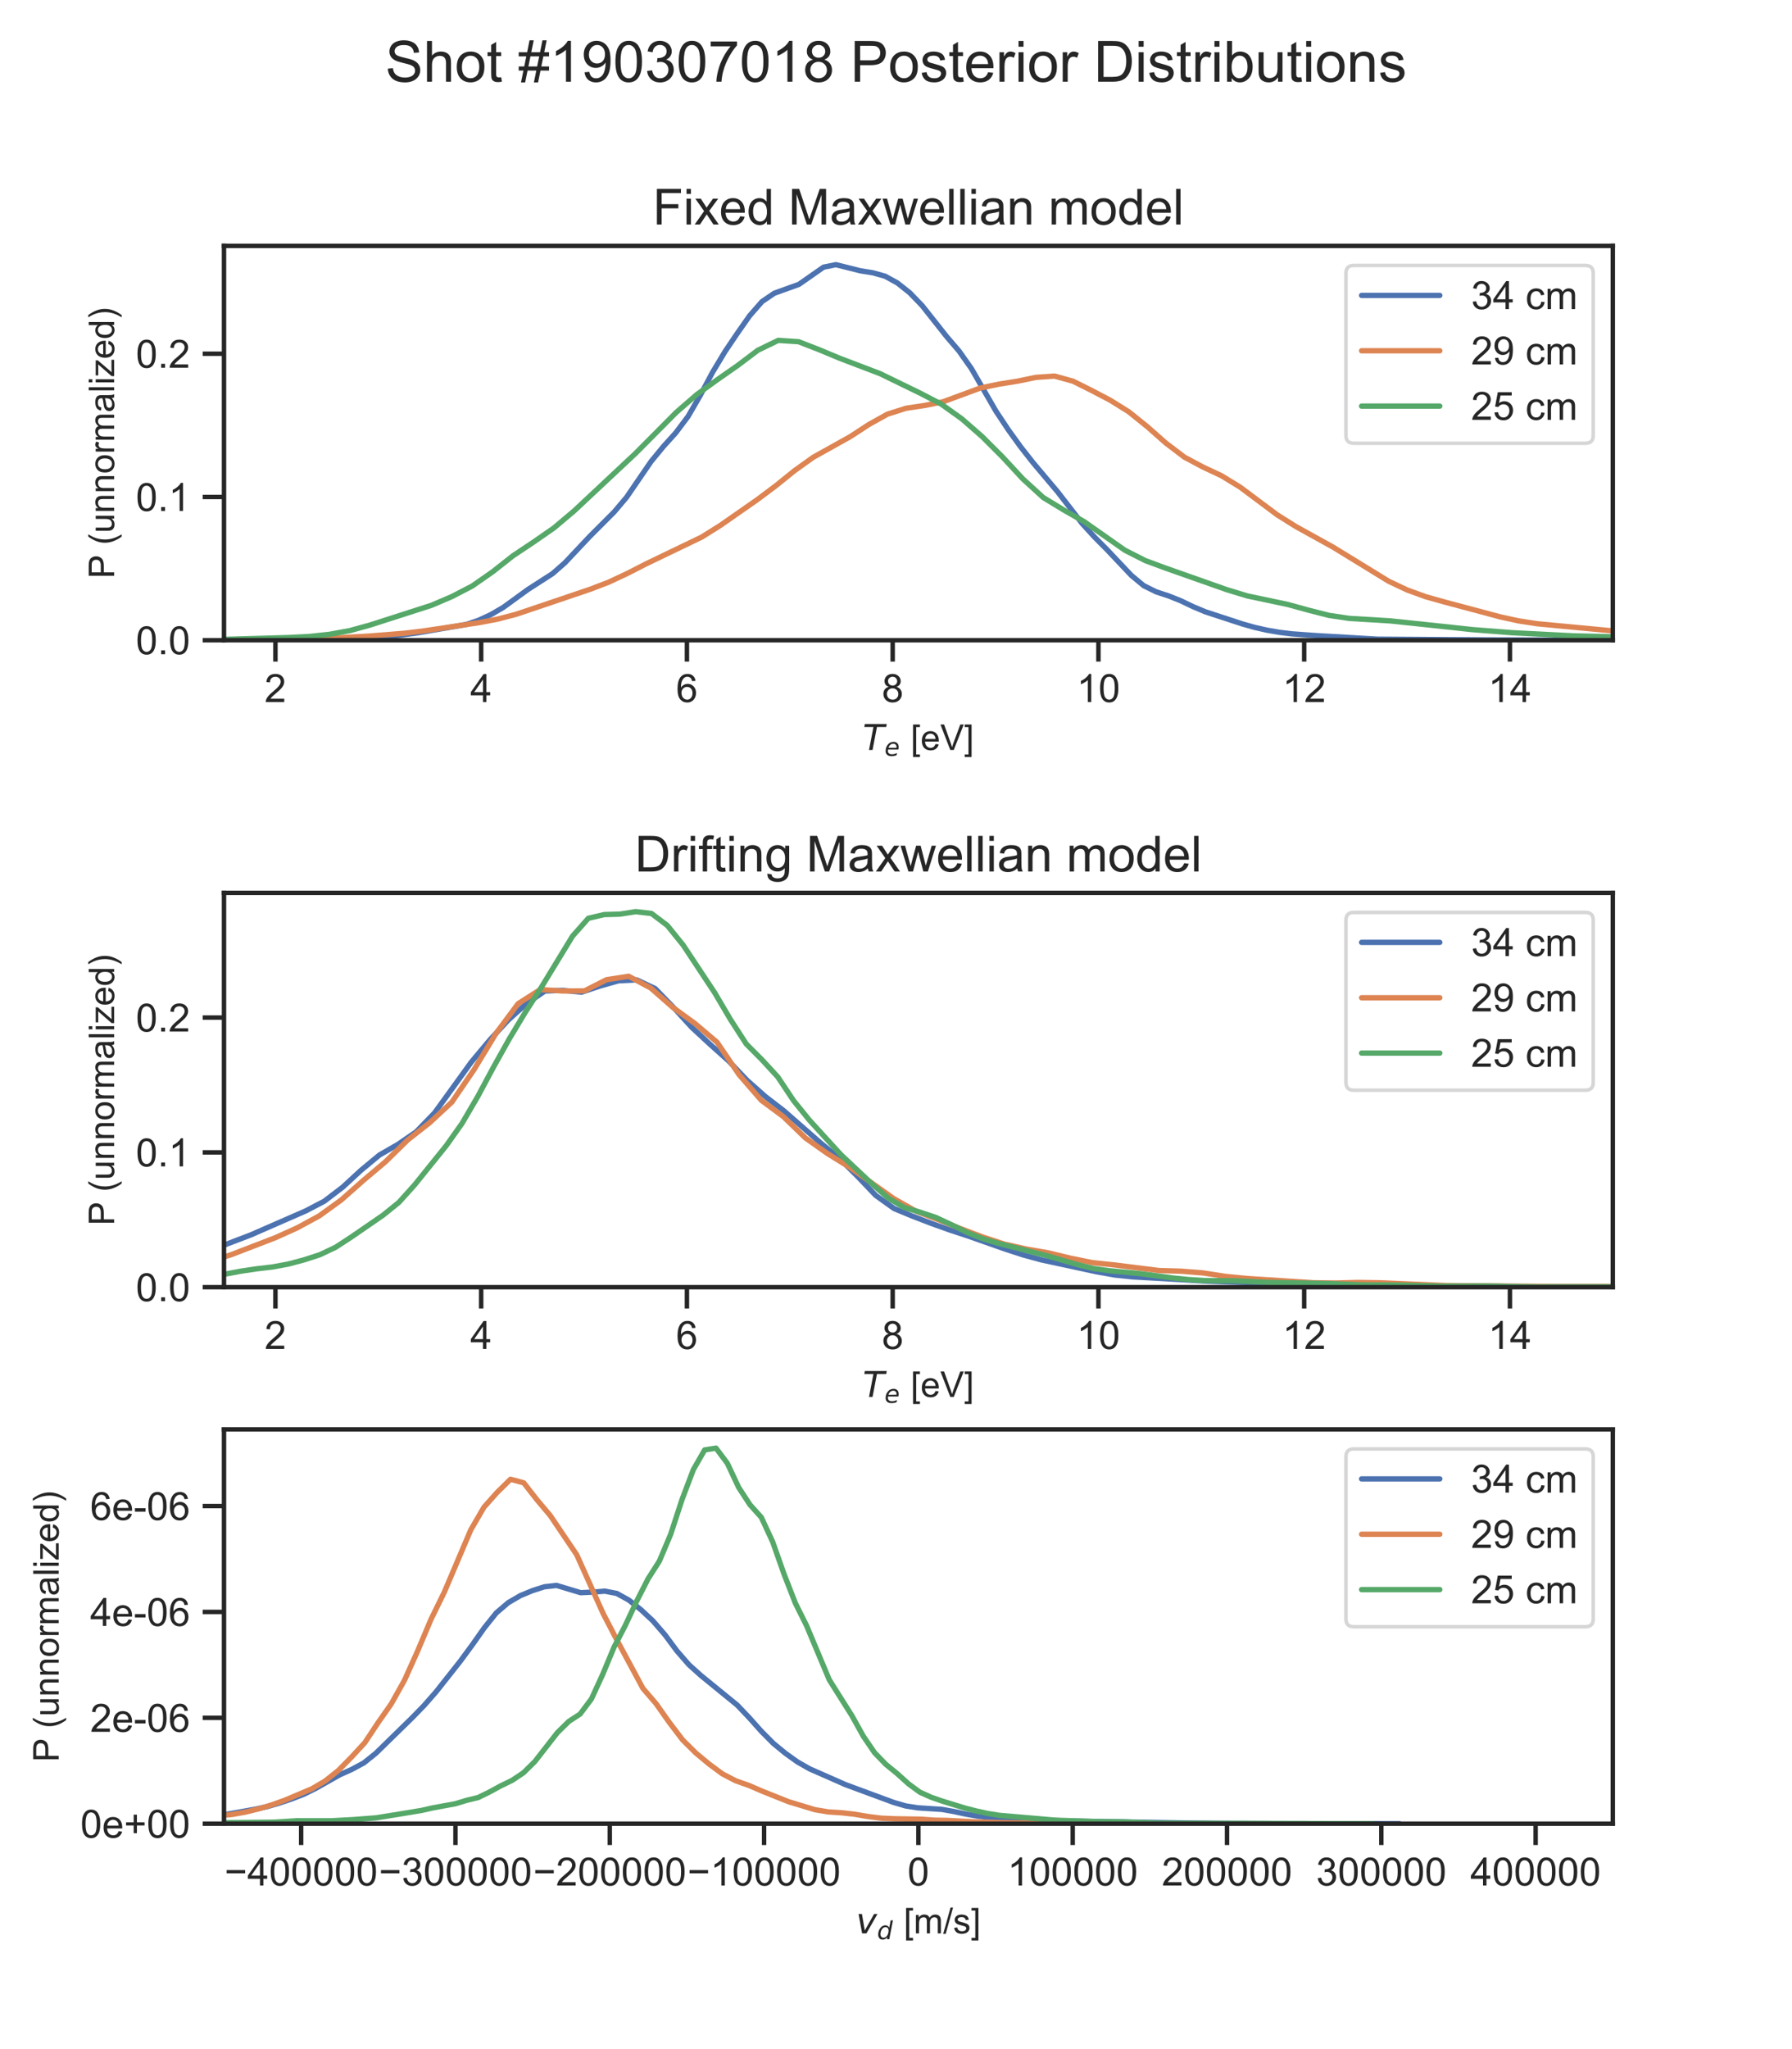 <?xml version="1.0" encoding="utf-8" standalone="no"?>
<!DOCTYPE svg PUBLIC "-//W3C//DTD SVG 1.1//EN"
  "http://www.w3.org/Graphics/SVG/1.1/DTD/svg11.dtd">
<!-- Created with matplotlib (https://matplotlib.org/) -->
<svg height="576pt" version="1.1" viewBox="0 0 504 576" width="504pt" xmlns="http://www.w3.org/2000/svg" xmlns:xlink="http://www.w3.org/1999/xlink">
 <defs>
  <style type="text/css">
*{stroke-linecap:butt;stroke-linejoin:round;white-space:pre;}
  </style>
 </defs>
 <g id="figure_1">
  <g id="patch_1">
   <path d="M 0 576 
L 504 576 
L 504 0 
L 0 0 
z
" style="fill:#ffffff;"/>
  </g>
  <g id="axes_1">
   <g id="patch_2">
    <path d="M 63 179.967 
L 453.6 179.967 
L 453.6 69.12 
L 63 69.12 
z
" style="fill:#ffffff;"/>
   </g>
   <g id="matplotlib.axis_1">
    <g id="xtick_1">
     <g id="line2d_1">
      <defs>
       <path d="M 0 0 
L 0 6 
" id="m01064a9d74" style="stroke:#262626;stroke-width:1.25;"/>
      </defs>
      <g>
       <use style="fill:#262626;stroke:#262626;stroke-width:1.25;" x="77.467" xlink:href="#m01064a9d74" y="179.967"/>
      </g>
     </g>
     <g id="text_1">
      <!-- 2 -->
      <defs>
       <path d="M 50.344 8.453 
L 50.344 0 
L 3.031 0 
Q 2.938 3.172 4.047 6.109 
Q 5.859 10.938 9.828 15.625 
Q 13.812 20.312 21.344 26.469 
Q 33.016 36.031 37.109 41.625 
Q 41.219 47.219 41.219 52.203 
Q 41.219 57.422 37.469 61 
Q 33.734 64.594 27.734 64.594 
Q 21.391 64.594 17.578 60.781 
Q 13.766 56.984 13.719 50.25 
L 4.688 51.172 
Q 5.609 61.281 11.656 66.578 
Q 17.719 71.875 27.938 71.875 
Q 38.234 71.875 44.234 66.156 
Q 50.25 60.453 50.25 52 
Q 50.25 47.703 48.484 43.547 
Q 46.734 39.406 42.656 34.812 
Q 38.578 30.219 29.109 22.219 
Q 21.188 15.578 18.938 13.203 
Q 16.703 10.844 15.234 8.453 
z
" id="ArialMT-50"/>
      </defs>
      <g style="fill:#262626;" transform="translate(74.408 197.341)scale(0.11 -0.11)">
       <use xlink:href="#ArialMT-50"/>
      </g>
     </g>
    </g>
    <g id="xtick_2">
     <g id="line2d_2">
      <g>
       <use style="fill:#262626;stroke:#262626;stroke-width:1.25;" x="135.333" xlink:href="#m01064a9d74" y="179.967"/>
      </g>
     </g>
     <g id="text_2">
      <!-- 4 -->
      <defs>
       <path d="M 32.328 0 
L 32.328 17.141 
L 1.266 17.141 
L 1.266 25.203 
L 33.938 71.578 
L 41.109 71.578 
L 41.109 25.203 
L 50.781 25.203 
L 50.781 17.141 
L 41.109 17.141 
L 41.109 0 
z
M 32.328 25.203 
L 32.328 57.469 
L 9.906 25.203 
z
" id="ArialMT-52"/>
      </defs>
      <g style="fill:#262626;" transform="translate(132.275 197.341)scale(0.11 -0.11)">
       <use xlink:href="#ArialMT-52"/>
      </g>
     </g>
    </g>
    <g id="xtick_3">
     <g id="line2d_3">
      <g>
       <use style="fill:#262626;stroke:#262626;stroke-width:1.25;" x="193.2" xlink:href="#m01064a9d74" y="179.967"/>
      </g>
     </g>
     <g id="text_3">
      <!-- 6 -->
      <defs>
       <path d="M 49.75 54.047 
L 41.016 53.375 
Q 39.844 58.547 37.703 60.891 
Q 34.125 64.656 28.906 64.656 
Q 24.703 64.656 21.531 62.312 
Q 17.391 59.281 14.984 53.469 
Q 12.594 47.656 12.5 36.922 
Q 15.672 41.75 20.266 44.094 
Q 24.859 46.438 29.891 46.438 
Q 38.672 46.438 44.844 39.969 
Q 51.031 33.5 51.031 23.25 
Q 51.031 16.5 48.125 10.719 
Q 45.219 4.938 40.141 1.859 
Q 35.062 -1.219 28.609 -1.219 
Q 17.625 -1.219 10.688 6.859 
Q 3.766 14.938 3.766 33.5 
Q 3.766 54.25 11.422 63.672 
Q 18.109 71.875 29.438 71.875 
Q 37.891 71.875 43.281 67.141 
Q 48.688 62.406 49.75 54.047 
z
M 13.875 23.188 
Q 13.875 18.656 15.797 14.5 
Q 17.719 10.359 21.188 8.172 
Q 24.656 6 28.469 6 
Q 34.031 6 38.031 10.484 
Q 42.047 14.984 42.047 22.703 
Q 42.047 30.125 38.078 34.391 
Q 34.125 38.672 28.125 38.672 
Q 22.172 38.672 18.016 34.391 
Q 13.875 30.125 13.875 23.188 
z
" id="ArialMT-54"/>
      </defs>
      <g style="fill:#262626;" transform="translate(190.141 197.341)scale(0.11 -0.11)">
       <use xlink:href="#ArialMT-54"/>
      </g>
     </g>
    </g>
    <g id="xtick_4">
     <g id="line2d_4">
      <g>
       <use style="fill:#262626;stroke:#262626;stroke-width:1.25;" x="251.067" xlink:href="#m01064a9d74" y="179.967"/>
      </g>
     </g>
     <g id="text_4">
      <!-- 8 -->
      <defs>
       <path d="M 17.672 38.812 
Q 12.203 40.828 9.562 44.531 
Q 6.938 48.25 6.938 53.422 
Q 6.938 61.234 12.547 66.547 
Q 18.172 71.875 27.484 71.875 
Q 36.859 71.875 42.578 66.422 
Q 48.297 60.984 48.297 53.172 
Q 48.297 48.188 45.672 44.5 
Q 43.062 40.828 37.75 38.812 
Q 44.344 36.672 47.781 31.875 
Q 51.219 27.094 51.219 20.453 
Q 51.219 11.281 44.719 5.031 
Q 38.234 -1.219 27.641 -1.219 
Q 17.047 -1.219 10.547 5.047 
Q 4.047 11.328 4.047 20.703 
Q 4.047 27.688 7.594 32.391 
Q 11.141 37.109 17.672 38.812 
z
M 15.922 53.719 
Q 15.922 48.641 19.188 45.406 
Q 22.469 42.188 27.688 42.188 
Q 32.766 42.188 36.016 45.375 
Q 39.266 48.578 39.266 53.219 
Q 39.266 58.062 35.906 61.359 
Q 32.562 64.656 27.594 64.656 
Q 22.562 64.656 19.234 61.422 
Q 15.922 58.203 15.922 53.719 
z
M 13.094 20.656 
Q 13.094 16.891 14.875 13.375 
Q 16.656 9.859 20.172 7.922 
Q 23.688 6 27.734 6 
Q 34.031 6 38.125 10.047 
Q 42.234 14.109 42.234 20.359 
Q 42.234 26.703 38.016 30.859 
Q 33.797 35.016 27.438 35.016 
Q 21.234 35.016 17.156 30.906 
Q 13.094 26.812 13.094 20.656 
z
" id="ArialMT-56"/>
      </defs>
      <g style="fill:#262626;" transform="translate(248.008 197.341)scale(0.11 -0.11)">
       <use xlink:href="#ArialMT-56"/>
      </g>
     </g>
    </g>
    <g id="xtick_5">
     <g id="line2d_5">
      <g>
       <use style="fill:#262626;stroke:#262626;stroke-width:1.25;" x="308.933" xlink:href="#m01064a9d74" y="179.967"/>
      </g>
     </g>
     <g id="text_5">
      <!-- 10 -->
      <defs>
       <path d="M 37.25 0 
L 28.469 0 
L 28.469 56 
Q 25.297 52.984 20.141 49.953 
Q 14.984 46.922 10.891 45.406 
L 10.891 53.906 
Q 18.266 57.375 23.781 62.297 
Q 29.297 67.234 31.594 71.875 
L 37.25 71.875 
z
" id="ArialMT-49"/>
       <path d="M 4.156 35.297 
Q 4.156 48 6.766 55.734 
Q 9.375 63.484 14.516 67.672 
Q 19.672 71.875 27.484 71.875 
Q 33.25 71.875 37.594 69.547 
Q 41.938 67.234 44.766 62.859 
Q 47.609 58.5 49.219 52.219 
Q 50.828 45.953 50.828 35.297 
Q 50.828 22.703 48.234 14.969 
Q 45.656 7.234 40.5 3 
Q 35.359 -1.219 27.484 -1.219 
Q 17.141 -1.219 11.234 6.203 
Q 4.156 15.141 4.156 35.297 
z
M 13.188 35.297 
Q 13.188 17.672 17.312 11.828 
Q 21.438 6 27.484 6 
Q 33.547 6 37.672 11.859 
Q 41.797 17.719 41.797 35.297 
Q 41.797 52.984 37.672 58.781 
Q 33.547 64.594 27.391 64.594 
Q 21.344 64.594 17.719 59.469 
Q 13.188 52.938 13.188 35.297 
z
" id="ArialMT-48"/>
      </defs>
      <g style="fill:#262626;" transform="translate(302.816 197.341)scale(0.11 -0.11)">
       <use xlink:href="#ArialMT-49"/>
       <use x="55.615" xlink:href="#ArialMT-48"/>
      </g>
     </g>
    </g>
    <g id="xtick_6">
     <g id="line2d_6">
      <g>
       <use style="fill:#262626;stroke:#262626;stroke-width:1.25;" x="366.8" xlink:href="#m01064a9d74" y="179.967"/>
      </g>
     </g>
     <g id="text_6">
      <!-- 12 -->
      <g style="fill:#262626;" transform="translate(360.683 197.341)scale(0.11 -0.11)">
       <use xlink:href="#ArialMT-49"/>
       <use x="55.615" xlink:href="#ArialMT-50"/>
      </g>
     </g>
    </g>
    <g id="xtick_7">
     <g id="line2d_7">
      <g>
       <use style="fill:#262626;stroke:#262626;stroke-width:1.25;" x="424.667" xlink:href="#m01064a9d74" y="179.967"/>
      </g>
     </g>
     <g id="text_7">
      <!-- 14 -->
      <g style="fill:#262626;" transform="translate(418.55 197.341)scale(0.11 -0.11)">
       <use xlink:href="#ArialMT-49"/>
       <use x="55.615" xlink:href="#ArialMT-52"/>
      </g>
     </g>
    </g>
    <g id="text_8">
     <!-- $T_e$ [eV] -->
     <defs>
      <path d="M 5.906 72.906 
L 67.578 72.906 
L 66.016 64.594 
L 39.984 64.594 
L 27.484 0 
L 17.578 0 
L 30.078 64.594 
L 4.297 64.594 
z
" id="DejaVuSans-Oblique-84"/>
      <path d="M 48.094 32.234 
Q 48.25 33.016 48.312 33.844 
Q 48.391 34.672 48.391 35.5 
Q 48.391 41.453 44.891 44.922 
Q 41.406 48.391 35.406 48.391 
Q 28.719 48.391 23.578 44.156 
Q 18.453 39.938 15.828 32.172 
z
M 55.906 25.203 
L 14.109 25.203 
Q 13.812 23.344 13.719 22.266 
Q 13.625 21.188 13.625 20.406 
Q 13.625 13.625 17.797 9.906 
Q 21.969 6.203 29.594 6.203 
Q 35.453 6.203 40.672 7.516 
Q 45.906 8.844 50.391 11.375 
L 48.688 2.484 
Q 43.844 0.531 38.688 -0.438 
Q 33.547 -1.422 28.219 -1.422 
Q 16.844 -1.422 10.719 4.016 
Q 4.594 9.469 4.594 19.484 
Q 4.594 28.031 7.641 35.375 
Q 10.688 42.719 16.609 48.484 
Q 20.406 52.094 25.656 54.047 
Q 30.906 56 36.812 56 
Q 46.094 56 51.578 50.438 
Q 57.078 44.875 57.078 35.5 
Q 57.078 33.25 56.781 30.688 
Q 56.5 28.125 55.906 25.203 
z
" id="DejaVuSans-Oblique-101"/>
      <path id="ArialMT-32"/>
      <path d="M 6.781 -19.875 
L 6.781 71.578 
L 26.172 71.578 
L 26.172 64.312 
L 15.578 64.312 
L 15.578 -12.594 
L 26.172 -12.594 
L 26.172 -19.875 
z
" id="ArialMT-91"/>
      <path d="M 42.094 16.703 
L 51.172 15.578 
Q 49.031 7.625 43.219 3.219 
Q 37.406 -1.172 28.375 -1.172 
Q 17 -1.172 10.328 5.828 
Q 3.656 12.844 3.656 25.484 
Q 3.656 38.578 10.391 45.797 
Q 17.141 53.031 27.875 53.031 
Q 38.281 53.031 44.875 45.953 
Q 51.469 38.875 51.469 26.031 
Q 51.469 25.25 51.422 23.688 
L 12.75 23.688 
Q 13.234 15.141 17.578 10.594 
Q 21.922 6.062 28.422 6.062 
Q 33.25 6.062 36.672 8.594 
Q 40.094 11.141 42.094 16.703 
z
M 13.234 30.906 
L 42.188 30.906 
Q 41.609 37.453 38.875 40.719 
Q 34.672 45.797 27.984 45.797 
Q 21.922 45.797 17.797 41.75 
Q 13.672 37.703 13.234 30.906 
z
" id="ArialMT-101"/>
      <path d="M 28.172 0 
L 0.438 71.578 
L 10.688 71.578 
L 29.297 19.578 
Q 31.547 13.328 33.062 7.859 
Q 34.719 13.719 36.922 19.578 
L 56.25 71.578 
L 65.922 71.578 
L 37.891 0 
z
" id="ArialMT-86"/>
      <path d="M 21.297 -19.875 
L 1.906 -19.875 
L 1.906 -12.594 
L 12.5 -12.594 
L 12.5 64.312 
L 1.906 64.312 
L 1.906 71.578 
L 21.297 71.578 
z
" id="ArialMT-93"/>
     </defs>
     <g style="fill:#262626;" transform="translate(242.65 210.827)scale(0.1 -0.1)">
      <use transform="translate(0 0.094)" xlink:href="#DejaVuSans-Oblique-84"/>
      <use transform="translate(61.084 -16.312)scale(0.7)" xlink:href="#DejaVuSans-Oblique-101"/>
      <use transform="translate(106.885 0.094)" xlink:href="#ArialMT-32"/>
      <use transform="translate(134.668 0.094)" xlink:href="#ArialMT-91"/>
      <use transform="translate(162.451 0.094)" xlink:href="#ArialMT-101"/>
      <use transform="translate(218.066 0.094)" xlink:href="#ArialMT-86"/>
      <use transform="translate(284.766 0.094)" xlink:href="#ArialMT-93"/>
     </g>
    </g>
   </g>
   <g id="matplotlib.axis_2">
    <g id="ytick_1">
     <g id="line2d_8">
      <defs>
       <path d="M 0 0 
L -6 0 
" id="mab2b1770a8" style="stroke:#262626;stroke-width:1.25;"/>
      </defs>
      <g>
       <use style="fill:#262626;stroke:#262626;stroke-width:1.25;" x="63" xlink:href="#mab2b1770a8" y="179.967"/>
      </g>
     </g>
     <g id="text_9">
      <!-- 0.0 -->
      <defs>
       <path d="M 9.078 0 
L 9.078 10.016 
L 19.094 10.016 
L 19.094 0 
z
" id="ArialMT-46"/>
      </defs>
      <g style="fill:#262626;" transform="translate(38.21 183.904)scale(0.11 -0.11)">
       <use xlink:href="#ArialMT-48"/>
       <use x="55.615" xlink:href="#ArialMT-46"/>
       <use x="83.398" xlink:href="#ArialMT-48"/>
      </g>
     </g>
    </g>
    <g id="ytick_2">
     <g id="line2d_9">
      <g>
       <use style="fill:#262626;stroke:#262626;stroke-width:1.25;" x="63" xlink:href="#mab2b1770a8" y="139.7"/>
      </g>
     </g>
     <g id="text_10">
      <!-- 0.1 -->
      <g style="fill:#262626;" transform="translate(38.21 143.637)scale(0.11 -0.11)">
       <use xlink:href="#ArialMT-48"/>
       <use x="55.615" xlink:href="#ArialMT-46"/>
       <use x="83.398" xlink:href="#ArialMT-49"/>
      </g>
     </g>
    </g>
    <g id="ytick_3">
     <g id="line2d_10">
      <g>
       <use style="fill:#262626;stroke:#262626;stroke-width:1.25;" x="63" xlink:href="#mab2b1770a8" y="99.433"/>
      </g>
     </g>
     <g id="text_11">
      <!-- 0.2 -->
      <g style="fill:#262626;" transform="translate(38.21 103.369)scale(0.11 -0.11)">
       <use xlink:href="#ArialMT-48"/>
       <use x="55.615" xlink:href="#ArialMT-46"/>
       <use x="83.398" xlink:href="#ArialMT-50"/>
      </g>
     </g>
    </g>
    <g id="text_12">
     <!-- P (unnormalized) -->
     <defs>
      <path d="M 7.719 0 
L 7.719 71.578 
L 34.719 71.578 
Q 41.844 71.578 45.609 70.906 
Q 50.875 70.016 54.438 67.547 
Q 58.016 65.094 60.188 60.641 
Q 62.359 56.203 62.359 50.875 
Q 62.359 41.75 56.547 35.422 
Q 50.734 29.109 35.547 29.109 
L 17.188 29.109 
L 17.188 0 
z
M 17.188 37.547 
L 35.688 37.547 
Q 44.875 37.547 48.734 40.969 
Q 52.594 44.391 52.594 50.594 
Q 52.594 55.078 50.312 58.266 
Q 48.047 61.469 44.344 62.5 
Q 41.938 63.141 35.5 63.141 
L 17.188 63.141 
z
" id="ArialMT-80"/>
      <path d="M 23.391 -21.047 
Q 16.109 -11.859 11.078 0.438 
Q 6.062 12.75 6.062 25.922 
Q 6.062 37.547 9.812 48.188 
Q 14.203 60.547 23.391 72.797 
L 29.688 72.797 
Q 23.781 62.641 21.875 58.297 
Q 18.891 51.562 17.188 44.234 
Q 15.094 35.109 15.094 25.875 
Q 15.094 2.391 29.688 -21.047 
z
" id="ArialMT-40"/>
      <path d="M 40.578 0 
L 40.578 7.625 
Q 34.516 -1.172 24.125 -1.172 
Q 19.531 -1.172 15.547 0.578 
Q 11.578 2.344 9.641 5 
Q 7.719 7.672 6.938 11.531 
Q 6.391 14.109 6.391 19.734 
L 6.391 51.859 
L 15.188 51.859 
L 15.188 23.094 
Q 15.188 16.219 15.719 13.812 
Q 16.547 10.359 19.234 8.375 
Q 21.922 6.391 25.875 6.391 
Q 29.828 6.391 33.297 8.422 
Q 36.766 10.453 38.203 13.938 
Q 39.656 17.438 39.656 24.078 
L 39.656 51.859 
L 48.438 51.859 
L 48.438 0 
z
" id="ArialMT-117"/>
      <path d="M 6.594 0 
L 6.594 51.859 
L 14.5 51.859 
L 14.5 44.484 
Q 20.219 53.031 31 53.031 
Q 35.688 53.031 39.625 51.344 
Q 43.562 49.656 45.516 46.922 
Q 47.469 44.188 48.25 40.438 
Q 48.734 37.984 48.734 31.891 
L 48.734 0 
L 39.938 0 
L 39.938 31.547 
Q 39.938 36.922 38.906 39.578 
Q 37.891 42.234 35.281 43.812 
Q 32.672 45.406 29.156 45.406 
Q 23.531 45.406 19.453 41.844 
Q 15.375 38.281 15.375 28.328 
L 15.375 0 
z
" id="ArialMT-110"/>
      <path d="M 3.328 25.922 
Q 3.328 40.328 11.328 47.266 
Q 18.016 53.031 27.641 53.031 
Q 38.328 53.031 45.109 46.016 
Q 51.906 39.016 51.906 26.656 
Q 51.906 16.656 48.906 10.906 
Q 45.906 5.172 40.156 2 
Q 34.422 -1.172 27.641 -1.172 
Q 16.75 -1.172 10.031 5.812 
Q 3.328 12.797 3.328 25.922 
z
M 12.359 25.922 
Q 12.359 15.969 16.703 11.016 
Q 21.047 6.062 27.641 6.062 
Q 34.188 6.062 38.531 11.031 
Q 42.875 16.016 42.875 26.219 
Q 42.875 35.844 38.5 40.797 
Q 34.125 45.75 27.641 45.75 
Q 21.047 45.75 16.703 40.812 
Q 12.359 35.891 12.359 25.922 
z
" id="ArialMT-111"/>
      <path d="M 6.5 0 
L 6.5 51.859 
L 14.406 51.859 
L 14.406 44 
Q 17.438 49.516 20 51.266 
Q 22.562 53.031 25.641 53.031 
Q 30.078 53.031 34.672 50.203 
L 31.641 42.047 
Q 28.422 43.953 25.203 43.953 
Q 22.312 43.953 20.016 42.219 
Q 17.719 40.484 16.75 37.406 
Q 15.281 32.719 15.281 27.156 
L 15.281 0 
z
" id="ArialMT-114"/>
      <path d="M 6.594 0 
L 6.594 51.859 
L 14.453 51.859 
L 14.453 44.578 
Q 16.891 48.391 20.938 50.703 
Q 25 53.031 30.172 53.031 
Q 35.938 53.031 39.625 50.641 
Q 43.312 48.25 44.828 43.953 
Q 50.984 53.031 60.844 53.031 
Q 68.562 53.031 72.703 48.75 
Q 76.859 44.484 76.859 35.594 
L 76.859 0 
L 68.109 0 
L 68.109 32.672 
Q 68.109 37.938 67.25 40.25 
Q 66.406 42.578 64.156 43.984 
Q 61.922 45.406 58.891 45.406 
Q 53.422 45.406 49.797 41.766 
Q 46.188 38.141 46.188 30.125 
L 46.188 0 
L 37.406 0 
L 37.406 33.688 
Q 37.406 39.547 35.25 42.469 
Q 33.109 45.406 28.219 45.406 
Q 24.516 45.406 21.359 43.453 
Q 18.219 41.5 16.797 37.734 
Q 15.375 33.984 15.375 26.906 
L 15.375 0 
z
" id="ArialMT-109"/>
      <path d="M 40.438 6.391 
Q 35.547 2.25 31.031 0.531 
Q 26.516 -1.172 21.344 -1.172 
Q 12.797 -1.172 8.203 3 
Q 3.609 7.172 3.609 13.672 
Q 3.609 17.484 5.344 20.625 
Q 7.078 23.781 9.891 25.688 
Q 12.703 27.594 16.219 28.562 
Q 18.797 29.25 24.031 29.891 
Q 34.672 31.156 39.703 32.906 
Q 39.75 34.719 39.75 35.203 
Q 39.75 40.578 37.25 42.781 
Q 33.891 45.75 27.25 45.75 
Q 21.047 45.75 18.094 43.578 
Q 15.141 41.406 13.719 35.891 
L 5.125 37.062 
Q 6.297 42.578 8.984 45.969 
Q 11.672 49.359 16.75 51.188 
Q 21.828 53.031 28.516 53.031 
Q 35.156 53.031 39.297 51.469 
Q 43.453 49.906 45.406 47.531 
Q 47.359 45.172 48.141 41.547 
Q 48.578 39.312 48.578 33.453 
L 48.578 21.734 
Q 48.578 9.469 49.141 6.219 
Q 49.703 2.984 51.375 0 
L 42.188 0 
Q 40.828 2.734 40.438 6.391 
z
M 39.703 26.031 
Q 34.906 24.078 25.344 22.703 
Q 19.922 21.922 17.672 20.938 
Q 15.438 19.969 14.203 18.094 
Q 12.984 16.219 12.984 13.922 
Q 12.984 10.406 15.641 8.062 
Q 18.312 5.719 23.438 5.719 
Q 28.516 5.719 32.469 7.938 
Q 36.422 10.156 38.281 14.016 
Q 39.703 17 39.703 22.797 
z
" id="ArialMT-97"/>
      <path d="M 6.391 0 
L 6.391 71.578 
L 15.188 71.578 
L 15.188 0 
z
" id="ArialMT-108"/>
      <path d="M 6.641 61.469 
L 6.641 71.578 
L 15.438 71.578 
L 15.438 61.469 
z
M 6.641 0 
L 6.641 51.859 
L 15.438 51.859 
L 15.438 0 
z
" id="ArialMT-105"/>
      <path d="M 1.953 0 
L 1.953 7.125 
L 34.969 45.016 
Q 29.344 44.734 25.047 44.734 
L 3.906 44.734 
L 3.906 51.859 
L 46.297 51.859 
L 46.297 46.047 
L 18.219 13.141 
L 12.797 7.125 
Q 18.703 7.562 23.875 7.562 
L 47.859 7.562 
L 47.859 0 
z
" id="ArialMT-122"/>
      <path d="M 40.234 0 
L 40.234 6.547 
Q 35.297 -1.172 25.734 -1.172 
Q 19.531 -1.172 14.328 2.25 
Q 9.125 5.672 6.266 11.797 
Q 3.422 17.922 3.422 25.875 
Q 3.422 33.641 6 39.969 
Q 8.594 46.297 13.766 49.656 
Q 18.953 53.031 25.344 53.031 
Q 30.031 53.031 33.688 51.047 
Q 37.359 49.078 39.656 45.906 
L 39.656 71.578 
L 48.391 71.578 
L 48.391 0 
z
M 12.453 25.875 
Q 12.453 15.922 16.641 10.984 
Q 20.844 6.062 26.562 6.062 
Q 32.328 6.062 36.344 10.766 
Q 40.375 15.484 40.375 25.141 
Q 40.375 35.797 36.266 40.766 
Q 32.172 45.75 26.172 45.75 
Q 20.312 45.75 16.375 40.969 
Q 12.453 36.188 12.453 25.875 
z
" id="ArialMT-100"/>
      <path d="M 12.359 -21.047 
L 6.062 -21.047 
Q 20.656 2.391 20.656 25.875 
Q 20.656 35.062 18.562 44.094 
Q 16.891 51.422 13.922 58.156 
Q 12.016 62.547 6.062 72.797 
L 12.359 72.797 
Q 21.531 60.547 25.922 48.188 
Q 29.688 37.547 29.688 25.922 
Q 29.688 12.75 24.625 0.438 
Q 19.578 -11.859 12.359 -21.047 
z
" id="ArialMT-41"/>
     </defs>
     <g style="fill:#262626;" transform="translate(32.105 162.612)rotate(-90)scale(0.1 -0.1)">
      <use xlink:href="#ArialMT-80"/>
      <use x="66.684" xlink:href="#ArialMT-32"/>
      <use x="94.467" xlink:href="#ArialMT-40"/>
      <use x="127.768" xlink:href="#ArialMT-117"/>
      <use x="183.383" xlink:href="#ArialMT-110"/>
      <use x="238.998" xlink:href="#ArialMT-110"/>
      <use x="294.613" xlink:href="#ArialMT-111"/>
      <use x="350.229" xlink:href="#ArialMT-114"/>
      <use x="383.529" xlink:href="#ArialMT-109"/>
      <use x="466.83" xlink:href="#ArialMT-97"/>
      <use x="522.445" xlink:href="#ArialMT-108"/>
      <use x="544.662" xlink:href="#ArialMT-105"/>
      <use x="566.879" xlink:href="#ArialMT-122"/>
      <use x="616.879" xlink:href="#ArialMT-101"/>
      <use x="672.494" xlink:href="#ArialMT-100"/>
      <use x="728.109" xlink:href="#ArialMT-41"/>
     </g>
    </g>
   </g>
   <g id="line2d_11">
    <path clip-path="url(#pb4db6d2191)" d="M 6.49 179.965 
L 13.418 179.905 
L 20.345 179.744 
L 58.444 179.956 
L 96.544 179.789 
L 103.471 179.416 
L 110.399 178.825 
L 117.326 177.911 
L 131.18 175.526 
L 134.644 174.347 
L 138.107 172.74 
L 141.571 170.722 
L 148.498 165.691 
L 155.425 161.234 
L 158.889 158.191 
L 165.816 150.839 
L 172.743 143.902 
L 176.207 139.805 
L 183.134 129.698 
L 186.598 125.492 
L 190.061 121.659 
L 193.525 117.051 
L 196.989 111.066 
L 200.452 104.568 
L 203.916 98.82 
L 207.379 93.682 
L 210.843 88.75 
L 214.307 84.785 
L 217.77 82.428 
L 224.697 79.936 
L 231.625 75.098 
L 235.088 74.398 
L 242.015 76.129 
L 245.479 76.679 
L 248.943 77.646 
L 252.406 79.55 
L 255.87 82.303 
L 259.334 85.885 
L 266.261 94.635 
L 269.724 98.67 
L 273.188 103.581 
L 280.115 115.582 
L 283.579 120.795 
L 287.042 125.592 
L 290.506 130.005 
L 297.433 138.22 
L 304.36 147.164 
L 307.824 150.962 
L 311.288 154.441 
L 318.215 161.766 
L 321.678 164.636 
L 325.142 166.353 
L 328.606 167.489 
L 332.069 168.865 
L 335.533 170.521 
L 338.996 171.975 
L 349.387 175.377 
L 352.851 176.357 
L 356.314 177.14 
L 359.778 177.738 
L 363.242 178.168 
L 370.169 178.668 
L 387.487 179.671 
L 418.659 179.879 
L 446.368 179.967 
L 446.368 179.967 
" style="fill:none;stroke:#4c72b0;stroke-linecap:round;stroke-width:1.5;"/>
   </g>
   <g id="line2d_12">
    <path clip-path="url(#pb4db6d2191)" d="M -1 179.964 
L 9.408 179.878 
L 19.851 179.654 
L 51.178 179.962 
L 82.506 179.752 
L 92.949 179.416 
L 103.392 178.833 
L 113.834 178.005 
L 119.055 177.366 
L 134.719 175.034 
L 139.941 174.041 
L 145.162 172.674 
L 155.605 169.157 
L 166.047 165.618 
L 171.269 163.618 
L 176.49 161.168 
L 181.711 158.498 
L 197.375 150.963 
L 202.596 147.693 
L 213.039 140.413 
L 218.26 136.5 
L 223.482 132.287 
L 228.703 128.555 
L 239.146 122.734 
L 244.367 119.327 
L 249.588 116.422 
L 254.81 114.765 
L 260.031 113.981 
L 265.252 112.934 
L 275.695 109.08 
L 280.916 107.984 
L 286.137 107.155 
L 291.359 106.079 
L 296.58 105.717 
L 301.801 107.16 
L 307.023 109.768 
L 312.244 112.499 
L 317.465 115.749 
L 322.687 119.951 
L 327.908 124.554 
L 333.129 128.516 
L 338.351 131.295 
L 343.572 133.744 
L 348.793 136.938 
L 359.236 144.737 
L 364.457 148.007 
L 374.9 153.784 
L 390.564 163.388 
L 395.785 165.848 
L 401.006 167.748 
L 406.228 169.211 
L 416.67 171.995 
L 421.892 173.397 
L 427.113 174.53 
L 432.334 175.335 
L 442.777 176.322 
L 463.662 178.293 
L 474.105 178.71 
L 484.547 179.262 
L 505 179.754 
L 505 179.754 
" style="fill:none;stroke:#dd8452;stroke-linecap:round;stroke-width:1.5;"/>
   </g>
   <g id="line2d_13">
    <path clip-path="url(#pb4db6d2191)" d="M 0.914 179.958 
L 6.649 179.879 
L 18.121 179.175 
L 23.857 179.236 
L 29.592 179.645 
L 35.328 179.9 
L 46.8 179.962 
L 58.271 179.858 
L 81.214 179.214 
L 86.95 178.924 
L 92.685 178.307 
L 98.421 177.26 
L 104.157 175.673 
L 121.364 170.146 
L 127.1 167.695 
L 132.835 164.72 
L 138.571 160.721 
L 144.307 156.211 
L 150.043 152.389 
L 155.778 148.414 
L 161.514 143.58 
L 178.721 127.468 
L 190.193 115.921 
L 195.928 110.942 
L 201.664 106.785 
L 207.4 102.789 
L 213.136 98.463 
L 218.871 95.681 
L 224.607 96.055 
L 230.343 98.283 
L 236.079 100.675 
L 247.55 105.045 
L 259.021 110.626 
L 264.757 113.619 
L 270.493 117.717 
L 276.229 122.722 
L 281.964 128.458 
L 287.7 134.646 
L 293.436 139.872 
L 299.172 143.357 
L 304.907 146.632 
L 316.379 154.674 
L 322.114 157.582 
L 327.85 159.701 
L 345.057 165.768 
L 350.793 167.51 
L 362.265 169.935 
L 368 171.516 
L 373.736 172.975 
L 379.472 173.834 
L 390.943 174.522 
L 408.15 176.34 
L 413.886 176.968 
L 425.358 177.861 
L 442.565 178.74 
L 454.036 179.013 
L 476.979 179.336 
L 494.186 179.606 
L 505 179.538 
L 505 179.538 
" style="fill:none;stroke:#55a868;stroke-linecap:round;stroke-width:1.5;"/>
   </g>
   <g id="patch_3">
    <path d="M 63 179.967 
L 63 69.12 
" style="fill:none;stroke:#262626;stroke-linecap:square;stroke-linejoin:miter;stroke-width:1.25;"/>
   </g>
   <g id="patch_4">
    <path d="M 453.6 179.967 
L 453.6 69.12 
" style="fill:none;stroke:#262626;stroke-linecap:square;stroke-linejoin:miter;stroke-width:1.25;"/>
   </g>
   <g id="patch_5">
    <path d="M 63 179.967 
L 453.6 179.967 
" style="fill:none;stroke:#262626;stroke-linecap:square;stroke-linejoin:miter;stroke-width:1.25;"/>
   </g>
   <g id="patch_6">
    <path d="M 63 69.12 
L 453.6 69.12 
" style="fill:none;stroke:#262626;stroke-linecap:square;stroke-linejoin:miter;stroke-width:1.25;"/>
   </g>
   <g id="text_13">
    <!-- Fixed Maxwellian model -->
    <defs>
     <path d="M 8.203 0 
L 8.203 71.578 
L 56.5 71.578 
L 56.5 63.141 
L 17.672 63.141 
L 17.672 40.969 
L 51.266 40.969 
L 51.266 32.516 
L 17.672 32.516 
L 17.672 0 
z
" id="ArialMT-70"/>
     <path d="M 0.734 0 
L 19.672 26.953 
L 2.156 51.859 
L 13.141 51.859 
L 21.094 39.703 
Q 23.344 36.234 24.703 33.891 
Q 26.859 37.109 28.656 39.594 
L 37.406 51.859 
L 47.906 51.859 
L 29.984 27.438 
L 49.266 0 
L 38.484 0 
L 27.828 16.109 
L 25 20.453 
L 11.375 0 
z
" id="ArialMT-120"/>
     <path d="M 7.422 0 
L 7.422 71.578 
L 21.688 71.578 
L 38.625 20.906 
Q 40.969 13.812 42.047 10.297 
Q 43.266 14.203 45.844 21.781 
L 62.984 71.578 
L 75.734 71.578 
L 75.734 0 
L 66.609 0 
L 66.609 59.906 
L 45.797 0 
L 37.25 0 
L 16.547 60.938 
L 16.547 0 
z
" id="ArialMT-77"/>
     <path d="M 16.156 0 
L 0.297 51.859 
L 9.375 51.859 
L 17.625 21.922 
L 20.703 10.797 
Q 20.906 11.625 23.391 21.484 
L 31.641 51.859 
L 40.672 51.859 
L 48.438 21.781 
L 51.031 11.859 
L 54 21.875 
L 62.891 51.859 
L 71.438 51.859 
L 55.219 0 
L 46.094 0 
L 37.844 31.062 
L 35.844 39.891 
L 25.344 0 
z
" id="ArialMT-119"/>
    </defs>
    <g style="fill:#262626;" transform="translate(183.608 63.12)scale(0.14 -0.14)">
     <use xlink:href="#ArialMT-70"/>
     <use x="61.084" xlink:href="#ArialMT-105"/>
     <use x="83.301" xlink:href="#ArialMT-120"/>
     <use x="133.301" xlink:href="#ArialMT-101"/>
     <use x="188.916" xlink:href="#ArialMT-100"/>
     <use x="244.531" xlink:href="#ArialMT-32"/>
     <use x="272.314" xlink:href="#ArialMT-77"/>
     <use x="355.615" xlink:href="#ArialMT-97"/>
     <use x="411.23" xlink:href="#ArialMT-120"/>
     <use x="461.23" xlink:href="#ArialMT-119"/>
     <use x="533.447" xlink:href="#ArialMT-101"/>
     <use x="589.062" xlink:href="#ArialMT-108"/>
     <use x="611.279" xlink:href="#ArialMT-108"/>
     <use x="633.496" xlink:href="#ArialMT-105"/>
     <use x="655.713" xlink:href="#ArialMT-97"/>
     <use x="711.328" xlink:href="#ArialMT-110"/>
     <use x="766.943" xlink:href="#ArialMT-32"/>
     <use x="794.727" xlink:href="#ArialMT-109"/>
     <use x="878.027" xlink:href="#ArialMT-111"/>
     <use x="933.643" xlink:href="#ArialMT-100"/>
     <use x="989.258" xlink:href="#ArialMT-101"/>
     <use x="1044.873" xlink:href="#ArialMT-108"/>
    </g>
   </g>
   <g id="legend_1">
    <g id="patch_7">
     <path d="M 380.747 124.6 
L 445.9 124.6 
Q 448.1 124.6 448.1 122.4 
L 448.1 76.82 
Q 448.1 74.62 445.9 74.62 
L 380.747 74.62 
Q 378.547 74.62 378.547 76.82 
L 378.547 122.4 
Q 378.547 124.6 380.747 124.6 
z
" style="fill:#ffffff;opacity:0.8;stroke:#cccccc;stroke-linejoin:miter;"/>
    </g>
    <g id="line2d_14">
     <path d="M 382.947 83.044 
L 404.947 83.044 
" style="fill:none;stroke:#4c72b0;stroke-linecap:round;stroke-width:1.5;"/>
    </g>
    <g id="line2d_15"/>
    <g id="text_14">
     <!-- 34 cm -->
     <defs>
      <path d="M 4.203 18.891 
L 12.984 20.062 
Q 14.5 12.594 18.141 9.297 
Q 21.781 6 27 6 
Q 33.203 6 37.469 10.297 
Q 41.75 14.594 41.75 20.953 
Q 41.75 27 37.797 30.922 
Q 33.844 34.859 27.734 34.859 
Q 25.25 34.859 21.531 33.891 
L 22.516 41.609 
Q 23.391 41.5 23.922 41.5 
Q 29.547 41.5 34.031 44.422 
Q 38.531 47.359 38.531 53.469 
Q 38.531 58.297 35.25 61.469 
Q 31.984 64.656 26.812 64.656 
Q 21.688 64.656 18.266 61.422 
Q 14.844 58.203 13.875 51.766 
L 5.078 53.328 
Q 6.688 62.156 12.391 67.016 
Q 18.109 71.875 26.609 71.875 
Q 32.469 71.875 37.391 69.359 
Q 42.328 66.844 44.938 62.5 
Q 47.562 58.156 47.562 53.266 
Q 47.562 48.641 45.062 44.828 
Q 42.578 41.016 37.703 38.766 
Q 44.047 37.312 47.562 32.688 
Q 51.078 28.078 51.078 21.141 
Q 51.078 11.766 44.234 5.25 
Q 37.406 -1.266 26.953 -1.266 
Q 17.531 -1.266 11.297 4.344 
Q 5.078 9.969 4.203 18.891 
z
" id="ArialMT-51"/>
      <path d="M 40.438 19 
L 49.078 17.875 
Q 47.656 8.938 41.812 3.875 
Q 35.984 -1.172 27.484 -1.172 
Q 16.844 -1.172 10.375 5.781 
Q 3.906 12.75 3.906 25.734 
Q 3.906 34.125 6.688 40.422 
Q 9.469 46.734 15.156 49.875 
Q 20.844 53.031 27.547 53.031 
Q 35.984 53.031 41.359 48.75 
Q 46.734 44.484 48.25 36.625 
L 39.703 35.297 
Q 38.484 40.531 35.375 43.156 
Q 32.281 45.797 27.875 45.797 
Q 21.234 45.797 17.078 41.031 
Q 12.938 36.281 12.938 25.984 
Q 12.938 15.531 16.938 10.797 
Q 20.953 6.062 27.391 6.062 
Q 32.562 6.062 36.031 9.234 
Q 39.5 12.406 40.438 19 
z
" id="ArialMT-99"/>
     </defs>
     <g style="fill:#262626;" transform="translate(413.747 86.894)scale(0.11 -0.11)">
      <use xlink:href="#ArialMT-51"/>
      <use x="55.615" xlink:href="#ArialMT-52"/>
      <use x="111.23" xlink:href="#ArialMT-32"/>
      <use x="139.014" xlink:href="#ArialMT-99"/>
      <use x="189.014" xlink:href="#ArialMT-109"/>
     </g>
    </g>
    <g id="line2d_16">
     <path d="M 382.947 98.603 
L 404.947 98.603 
" style="fill:none;stroke:#dd8452;stroke-linecap:round;stroke-width:1.5;"/>
    </g>
    <g id="line2d_17"/>
    <g id="text_15">
     <!-- 29 cm -->
     <defs>
      <path d="M 5.469 16.547 
L 13.922 17.328 
Q 14.984 11.375 18.016 8.688 
Q 21.047 6 25.781 6 
Q 29.828 6 32.875 7.859 
Q 35.938 9.719 37.891 12.812 
Q 39.844 15.922 41.156 21.188 
Q 42.484 26.469 42.484 31.938 
Q 42.484 32.516 42.438 33.688 
Q 39.797 29.5 35.234 26.875 
Q 30.672 24.266 25.344 24.266 
Q 16.453 24.266 10.297 30.703 
Q 4.156 37.156 4.156 47.703 
Q 4.156 58.594 10.578 65.234 
Q 17 71.875 26.656 71.875 
Q 33.641 71.875 39.422 68.109 
Q 45.219 64.359 48.219 57.391 
Q 51.219 50.438 51.219 37.25 
Q 51.219 23.531 48.234 15.406 
Q 45.266 7.281 39.375 3.031 
Q 33.5 -1.219 25.594 -1.219 
Q 17.188 -1.219 11.859 3.438 
Q 6.547 8.109 5.469 16.547 
z
M 41.453 48.141 
Q 41.453 55.719 37.422 60.156 
Q 33.406 64.594 27.734 64.594 
Q 21.875 64.594 17.531 59.812 
Q 13.188 55.031 13.188 47.406 
Q 13.188 40.578 17.312 36.297 
Q 21.438 32.031 27.484 32.031 
Q 33.594 32.031 37.516 36.297 
Q 41.453 40.578 41.453 48.141 
z
" id="ArialMT-57"/>
     </defs>
     <g style="fill:#262626;" transform="translate(413.747 102.453)scale(0.11 -0.11)">
      <use xlink:href="#ArialMT-50"/>
      <use x="55.615" xlink:href="#ArialMT-57"/>
      <use x="111.23" xlink:href="#ArialMT-32"/>
      <use x="139.014" xlink:href="#ArialMT-99"/>
      <use x="189.014" xlink:href="#ArialMT-109"/>
     </g>
    </g>
    <g id="line2d_18">
     <path d="M 382.947 114.163 
L 404.947 114.163 
" style="fill:none;stroke:#55a868;stroke-linecap:round;stroke-width:1.5;"/>
    </g>
    <g id="line2d_19"/>
    <g id="text_16">
     <!-- 25 cm -->
     <defs>
      <path d="M 4.156 18.75 
L 13.375 19.531 
Q 14.406 12.797 18.141 9.391 
Q 21.875 6 27.156 6 
Q 33.5 6 37.891 10.781 
Q 42.281 15.578 42.281 23.484 
Q 42.281 31 38.062 35.344 
Q 33.844 39.703 27 39.703 
Q 22.75 39.703 19.328 37.766 
Q 15.922 35.844 13.969 32.766 
L 5.719 33.844 
L 12.641 70.609 
L 48.25 70.609 
L 48.25 62.203 
L 19.672 62.203 
L 15.828 42.969 
Q 22.266 47.469 29.344 47.469 
Q 38.719 47.469 45.156 40.969 
Q 51.609 34.469 51.609 24.266 
Q 51.609 14.547 45.953 7.469 
Q 39.062 -1.219 27.156 -1.219 
Q 17.391 -1.219 11.203 4.25 
Q 5.031 9.719 4.156 18.75 
z
" id="ArialMT-53"/>
     </defs>
     <g style="fill:#262626;" transform="translate(413.747 118.013)scale(0.11 -0.11)">
      <use xlink:href="#ArialMT-50"/>
      <use x="55.615" xlink:href="#ArialMT-53"/>
      <use x="111.23" xlink:href="#ArialMT-32"/>
      <use x="139.014" xlink:href="#ArialMT-99"/>
      <use x="189.014" xlink:href="#ArialMT-109"/>
     </g>
    </g>
   </g>
  </g>
  <g id="axes_2">
   <g id="patch_8">
    <path d="M 63 361.828 
L 453.6 361.828 
L 453.6 250.981 
L 63 250.981 
z
" style="fill:#ffffff;"/>
   </g>
   <g id="matplotlib.axis_3">
    <g id="xtick_8">
     <g id="line2d_20">
      <g>
       <use style="fill:#262626;stroke:#262626;stroke-width:1.25;" x="77.467" xlink:href="#m01064a9d74" y="361.828"/>
      </g>
     </g>
     <g id="text_17">
      <!-- 2 -->
      <g style="fill:#262626;" transform="translate(74.408 379.202)scale(0.11 -0.11)">
       <use xlink:href="#ArialMT-50"/>
      </g>
     </g>
    </g>
    <g id="xtick_9">
     <g id="line2d_21">
      <g>
       <use style="fill:#262626;stroke:#262626;stroke-width:1.25;" x="135.333" xlink:href="#m01064a9d74" y="361.828"/>
      </g>
     </g>
     <g id="text_18">
      <!-- 4 -->
      <g style="fill:#262626;" transform="translate(132.275 379.202)scale(0.11 -0.11)">
       <use xlink:href="#ArialMT-52"/>
      </g>
     </g>
    </g>
    <g id="xtick_10">
     <g id="line2d_22">
      <g>
       <use style="fill:#262626;stroke:#262626;stroke-width:1.25;" x="193.2" xlink:href="#m01064a9d74" y="361.828"/>
      </g>
     </g>
     <g id="text_19">
      <!-- 6 -->
      <g style="fill:#262626;" transform="translate(190.141 379.202)scale(0.11 -0.11)">
       <use xlink:href="#ArialMT-54"/>
      </g>
     </g>
    </g>
    <g id="xtick_11">
     <g id="line2d_23">
      <g>
       <use style="fill:#262626;stroke:#262626;stroke-width:1.25;" x="251.067" xlink:href="#m01064a9d74" y="361.828"/>
      </g>
     </g>
     <g id="text_20">
      <!-- 8 -->
      <g style="fill:#262626;" transform="translate(248.008 379.202)scale(0.11 -0.11)">
       <use xlink:href="#ArialMT-56"/>
      </g>
     </g>
    </g>
    <g id="xtick_12">
     <g id="line2d_24">
      <g>
       <use style="fill:#262626;stroke:#262626;stroke-width:1.25;" x="308.933" xlink:href="#m01064a9d74" y="361.828"/>
      </g>
     </g>
     <g id="text_21">
      <!-- 10 -->
      <g style="fill:#262626;" transform="translate(302.816 379.202)scale(0.11 -0.11)">
       <use xlink:href="#ArialMT-49"/>
       <use x="55.615" xlink:href="#ArialMT-48"/>
      </g>
     </g>
    </g>
    <g id="xtick_13">
     <g id="line2d_25">
      <g>
       <use style="fill:#262626;stroke:#262626;stroke-width:1.25;" x="366.8" xlink:href="#m01064a9d74" y="361.828"/>
      </g>
     </g>
     <g id="text_22">
      <!-- 12 -->
      <g style="fill:#262626;" transform="translate(360.683 379.202)scale(0.11 -0.11)">
       <use xlink:href="#ArialMT-49"/>
       <use x="55.615" xlink:href="#ArialMT-50"/>
      </g>
     </g>
    </g>
    <g id="xtick_14">
     <g id="line2d_26">
      <g>
       <use style="fill:#262626;stroke:#262626;stroke-width:1.25;" x="424.667" xlink:href="#m01064a9d74" y="361.828"/>
      </g>
     </g>
     <g id="text_23">
      <!-- 14 -->
      <g style="fill:#262626;" transform="translate(418.55 379.202)scale(0.11 -0.11)">
       <use xlink:href="#ArialMT-49"/>
       <use x="55.615" xlink:href="#ArialMT-52"/>
      </g>
     </g>
    </g>
    <g id="text_24">
     <!-- $T_e$ [eV] -->
     <g style="fill:#262626;" transform="translate(242.65 392.688)scale(0.1 -0.1)">
      <use transform="translate(0 0.094)" xlink:href="#DejaVuSans-Oblique-84"/>
      <use transform="translate(61.084 -16.312)scale(0.7)" xlink:href="#DejaVuSans-Oblique-101"/>
      <use transform="translate(106.885 0.094)" xlink:href="#ArialMT-32"/>
      <use transform="translate(134.668 0.094)" xlink:href="#ArialMT-91"/>
      <use transform="translate(162.451 0.094)" xlink:href="#ArialMT-101"/>
      <use transform="translate(218.066 0.094)" xlink:href="#ArialMT-86"/>
      <use transform="translate(284.766 0.094)" xlink:href="#ArialMT-93"/>
     </g>
    </g>
   </g>
   <g id="matplotlib.axis_4">
    <g id="ytick_4">
     <g id="line2d_27">
      <g>
       <use style="fill:#262626;stroke:#262626;stroke-width:1.25;" x="63" xlink:href="#mab2b1770a8" y="361.828"/>
      </g>
     </g>
     <g id="text_25">
      <!-- 0.0 -->
      <g style="fill:#262626;" transform="translate(38.21 365.765)scale(0.11 -0.11)">
       <use xlink:href="#ArialMT-48"/>
       <use x="55.615" xlink:href="#ArialMT-46"/>
       <use x="83.398" xlink:href="#ArialMT-48"/>
      </g>
     </g>
    </g>
    <g id="ytick_5">
     <g id="line2d_28">
      <g>
       <use style="fill:#262626;stroke:#262626;stroke-width:1.25;" x="63" xlink:href="#mab2b1770a8" y="323.931"/>
      </g>
     </g>
     <g id="text_26">
      <!-- 0.1 -->
      <g style="fill:#262626;" transform="translate(38.21 327.868)scale(0.11 -0.11)">
       <use xlink:href="#ArialMT-48"/>
       <use x="55.615" xlink:href="#ArialMT-46"/>
       <use x="83.398" xlink:href="#ArialMT-49"/>
      </g>
     </g>
    </g>
    <g id="ytick_6">
     <g id="line2d_29">
      <g>
       <use style="fill:#262626;stroke:#262626;stroke-width:1.25;" x="63" xlink:href="#mab2b1770a8" y="286.034"/>
      </g>
     </g>
     <g id="text_27">
      <!-- 0.2 -->
      <g style="fill:#262626;" transform="translate(38.21 289.971)scale(0.11 -0.11)">
       <use xlink:href="#ArialMT-48"/>
       <use x="55.615" xlink:href="#ArialMT-46"/>
       <use x="83.398" xlink:href="#ArialMT-50"/>
      </g>
     </g>
    </g>
    <g id="text_28">
     <!-- P (unnormalized) -->
     <g style="fill:#262626;" transform="translate(32.105 344.473)rotate(-90)scale(0.1 -0.1)">
      <use xlink:href="#ArialMT-80"/>
      <use x="66.684" xlink:href="#ArialMT-32"/>
      <use x="94.467" xlink:href="#ArialMT-40"/>
      <use x="127.768" xlink:href="#ArialMT-117"/>
      <use x="183.383" xlink:href="#ArialMT-110"/>
      <use x="238.998" xlink:href="#ArialMT-110"/>
      <use x="294.613" xlink:href="#ArialMT-111"/>
      <use x="350.229" xlink:href="#ArialMT-114"/>
      <use x="383.529" xlink:href="#ArialMT-109"/>
      <use x="466.83" xlink:href="#ArialMT-97"/>
      <use x="522.445" xlink:href="#ArialMT-108"/>
      <use x="544.662" xlink:href="#ArialMT-105"/>
      <use x="566.879" xlink:href="#ArialMT-122"/>
      <use x="616.879" xlink:href="#ArialMT-101"/>
      <use x="672.494" xlink:href="#ArialMT-100"/>
      <use x="728.109" xlink:href="#ArialMT-41"/>
     </g>
    </g>
   </g>
   <g id="line2d_30">
    <path clip-path="url(#pfbc558f10d)" d="M 3.352 361.826 
L 8.521 361.79 
L 13.69 361.572 
L 18.858 360.879 
L 24.027 359.806 
L 34.365 357.952 
L 39.534 356.862 
L 44.702 355.914 
L 49.871 354.785 
L 55.04 353.042 
L 70.546 347.129 
L 86.053 340.353 
L 91.222 337.65 
L 96.391 333.704 
L 101.559 328.944 
L 106.728 324.668 
L 111.897 321.699 
L 117.066 318.147 
L 122.235 312.816 
L 132.572 298.536 
L 137.741 292.362 
L 142.91 286.758 
L 148.079 282.114 
L 153.248 278.573 
L 158.416 278.394 
L 163.585 278.891 
L 168.754 277.17 
L 173.923 275.704 
L 179.092 275.45 
L 184.26 277.884 
L 189.429 283.2 
L 194.598 288.836 
L 199.767 293.618 
L 204.936 298.231 
L 210.104 303.662 
L 215.273 308.247 
L 220.442 312.228 
L 230.78 321.275 
L 235.949 325.501 
L 241.117 330.602 
L 246.286 336.02 
L 251.455 339.715 
L 256.624 341.86 
L 261.793 343.841 
L 266.961 345.698 
L 272.13 347.392 
L 282.468 351.032 
L 287.637 352.721 
L 292.805 354.131 
L 308.312 357.473 
L 313.481 358.394 
L 318.65 358.934 
L 328.987 359.513 
L 339.325 360.127 
L 354.831 360.668 
L 365.169 360.966 
L 375.507 361.166 
L 385.844 361.14 
L 396.182 361.44 
L 422.026 361.598 
L 432.363 361.696 
L 458.208 361.718 
L 468.545 361.688 
L 478.883 361.687 
L 494.389 361.787 
L 505 361.789 
L 505 361.789 
" style="fill:none;stroke:#4c72b0;stroke-linecap:round;stroke-width:1.5;"/>
   </g>
   <g id="line2d_31">
    <path clip-path="url(#pfbc558f10d)" d="M 2.763 361.815 
L 8.979 361.67 
L 15.195 360.821 
L 21.411 359.336 
L 27.627 358.969 
L 33.843 358.929 
L 40.058 358.254 
L 52.49 355.99 
L 58.706 354.623 
L 64.922 352.732 
L 77.354 347.953 
L 83.57 345.157 
L 89.786 341.788 
L 96.001 337.292 
L 102.217 331.787 
L 108.433 326.55 
L 114.649 320.461 
L 120.865 315.571 
L 127.081 309.808 
L 133.297 300.709 
L 139.513 290.466 
L 145.728 282.13 
L 151.944 278.167 
L 158.16 278.561 
L 164.376 278.542 
L 170.592 275.393 
L 176.808 274.429 
L 183.024 277.729 
L 189.24 283.189 
L 195.456 287.708 
L 201.671 292.975 
L 207.887 302.12 
L 214.103 309.275 
L 220.319 313.882 
L 226.535 319.893 
L 232.751 324.275 
L 238.967 328.126 
L 251.398 336.943 
L 257.614 340.461 
L 263.83 342.829 
L 270.046 345.325 
L 276.262 347.678 
L 282.478 349.72 
L 288.694 351.106 
L 294.91 352.191 
L 301.126 353.692 
L 307.341 354.945 
L 313.557 355.59 
L 325.989 357.147 
L 332.205 357.326 
L 338.421 357.83 
L 344.637 358.789 
L 350.853 359.394 
L 369.5 360.582 
L 375.716 360.651 
L 381.932 360.492 
L 388.148 360.587 
L 406.796 361.37 
L 437.875 361.633 
L 468.954 361.645 
L 500.034 361.79 
L 505 361.773 
L 505 361.773 
" style="fill:none;stroke:#dd8452;stroke-linecap:round;stroke-width:1.5;"/>
   </g>
   <g id="line2d_32">
    <path clip-path="url(#pfbc558f10d)" d="M 5.579 361.823 
L 10.021 361.765 
L 14.462 361.485 
L 18.903 360.955 
L 23.345 360.664 
L 32.227 360.828 
L 45.552 360.18 
L 49.993 359.884 
L 58.876 358.674 
L 63.317 358.156 
L 67.758 357.323 
L 72.2 356.661 
L 76.641 356.142 
L 81.082 355.327 
L 85.524 354.141 
L 89.965 352.704 
L 94.406 350.599 
L 98.848 347.702 
L 107.73 341.592 
L 112.172 338.004 
L 116.613 333.07 
L 125.496 322.061 
L 129.937 315.799 
L 134.378 308.215 
L 138.82 299.922 
L 143.261 291.989 
L 147.702 284.614 
L 152.144 277.707 
L 161.026 263.147 
L 165.468 258.133 
L 169.909 257.087 
L 174.35 256.964 
L 178.792 256.26 
L 183.233 256.781 
L 187.674 260.14 
L 192.116 265.63 
L 200.998 279.042 
L 205.44 286.572 
L 209.881 293.45 
L 214.322 297.915 
L 218.764 302.741 
L 223.205 309.403 
L 227.647 314.882 
L 236.529 324.598 
L 245.412 332.945 
L 249.853 336.803 
L 254.295 339.426 
L 258.736 340.731 
L 263.177 342.213 
L 267.619 344.279 
L 272.06 346.474 
L 276.501 348.243 
L 280.943 349.555 
L 289.825 351.818 
L 294.267 352.929 
L 303.149 355.515 
L 307.591 356.599 
L 312.032 357.198 
L 320.915 358.054 
L 329.797 359.233 
L 334.239 359.68 
L 338.68 359.961 
L 347.563 360.058 
L 356.445 360.478 
L 374.211 360.821 
L 383.093 361.188 
L 391.976 361.205 
L 405.3 361.524 
L 418.624 361.506 
L 431.948 361.744 
L 467.479 361.719 
L 480.803 361.802 
L 505 361.818 
L 505 361.818 
" style="fill:none;stroke:#55a868;stroke-linecap:round;stroke-width:1.5;"/>
   </g>
   <g id="patch_9">
    <path d="M 63 361.828 
L 63 250.981 
" style="fill:none;stroke:#262626;stroke-linecap:square;stroke-linejoin:miter;stroke-width:1.25;"/>
   </g>
   <g id="patch_10">
    <path d="M 453.6 361.828 
L 453.6 250.981 
" style="fill:none;stroke:#262626;stroke-linecap:square;stroke-linejoin:miter;stroke-width:1.25;"/>
   </g>
   <g id="patch_11">
    <path d="M 63 361.828 
L 453.6 361.828 
" style="fill:none;stroke:#262626;stroke-linecap:square;stroke-linejoin:miter;stroke-width:1.25;"/>
   </g>
   <g id="patch_12">
    <path d="M 63 250.981 
L 453.6 250.981 
" style="fill:none;stroke:#262626;stroke-linecap:square;stroke-linejoin:miter;stroke-width:1.25;"/>
   </g>
   <g id="text_29">
    <!-- Drifting Maxwellian model -->
    <defs>
     <path d="M 7.719 0 
L 7.719 71.578 
L 32.375 71.578 
Q 40.719 71.578 45.125 70.562 
Q 51.266 69.141 55.609 65.438 
Q 61.281 60.641 64.078 53.188 
Q 66.891 45.75 66.891 36.188 
Q 66.891 28.031 64.984 21.734 
Q 63.094 15.438 60.109 11.297 
Q 57.125 7.172 53.578 4.797 
Q 50.047 2.438 45.047 1.219 
Q 40.047 0 33.547 0 
z
M 17.188 8.453 
L 32.469 8.453 
Q 39.547 8.453 43.578 9.766 
Q 47.609 11.078 50 13.484 
Q 53.375 16.844 55.25 22.531 
Q 57.125 28.219 57.125 36.328 
Q 57.125 47.562 53.438 53.594 
Q 49.75 59.625 44.484 61.672 
Q 40.672 63.141 32.234 63.141 
L 17.188 63.141 
z
" id="ArialMT-68"/>
     <path d="M 8.688 0 
L 8.688 45.016 
L 0.922 45.016 
L 0.922 51.859 
L 8.688 51.859 
L 8.688 57.375 
Q 8.688 62.594 9.625 65.141 
Q 10.891 68.562 14.078 70.672 
Q 17.281 72.797 23.047 72.797 
Q 26.766 72.797 31.25 71.922 
L 29.938 64.266 
Q 27.203 64.75 24.75 64.75 
Q 20.75 64.75 19.094 63.031 
Q 17.438 61.328 17.438 56.641 
L 17.438 51.859 
L 27.547 51.859 
L 27.547 45.016 
L 17.438 45.016 
L 17.438 0 
z
" id="ArialMT-102"/>
     <path d="M 25.781 7.859 
L 27.047 0.094 
Q 23.344 -0.688 20.406 -0.688 
Q 15.625 -0.688 12.984 0.828 
Q 10.359 2.344 9.281 4.812 
Q 8.203 7.281 8.203 15.188 
L 8.203 45.016 
L 1.766 45.016 
L 1.766 51.859 
L 8.203 51.859 
L 8.203 64.703 
L 16.938 69.969 
L 16.938 51.859 
L 25.781 51.859 
L 25.781 45.016 
L 16.938 45.016 
L 16.938 14.703 
Q 16.938 10.938 17.406 9.859 
Q 17.875 8.797 18.922 8.156 
Q 19.969 7.516 21.922 7.516 
Q 23.391 7.516 25.781 7.859 
z
" id="ArialMT-116"/>
     <path d="M 4.984 -4.297 
L 13.531 -5.562 
Q 14.062 -9.516 16.5 -11.328 
Q 19.781 -13.766 25.438 -13.766 
Q 31.547 -13.766 34.859 -11.328 
Q 38.188 -8.891 39.359 -4.5 
Q 40.047 -1.812 39.984 6.781 
Q 34.234 0 25.641 0 
Q 14.938 0 9.078 7.719 
Q 3.219 15.438 3.219 26.219 
Q 3.219 33.641 5.906 39.906 
Q 8.594 46.188 13.688 49.609 
Q 18.797 53.031 25.688 53.031 
Q 34.859 53.031 40.828 45.609 
L 40.828 51.859 
L 48.922 51.859 
L 48.922 7.031 
Q 48.922 -5.078 46.453 -10.125 
Q 44 -15.188 38.641 -18.109 
Q 33.297 -21.047 25.484 -21.047 
Q 16.219 -21.047 10.5 -16.875 
Q 4.781 -12.703 4.984 -4.297 
z
M 12.25 26.859 
Q 12.25 16.656 16.297 11.969 
Q 20.359 7.281 26.469 7.281 
Q 32.516 7.281 36.609 11.938 
Q 40.719 16.609 40.719 26.562 
Q 40.719 36.078 36.5 40.906 
Q 32.281 45.75 26.312 45.75 
Q 20.453 45.75 16.344 40.984 
Q 12.25 36.234 12.25 26.859 
z
" id="ArialMT-103"/>
    </defs>
    <g style="fill:#262626;" transform="translate(178.553 244.981)scale(0.14 -0.14)">
     <use xlink:href="#ArialMT-68"/>
     <use x="72.217" xlink:href="#ArialMT-114"/>
     <use x="105.518" xlink:href="#ArialMT-105"/>
     <use x="127.734" xlink:href="#ArialMT-102"/>
     <use x="155.518" xlink:href="#ArialMT-116"/>
     <use x="183.301" xlink:href="#ArialMT-105"/>
     <use x="205.518" xlink:href="#ArialMT-110"/>
     <use x="261.133" xlink:href="#ArialMT-103"/>
     <use x="316.748" xlink:href="#ArialMT-32"/>
     <use x="344.531" xlink:href="#ArialMT-77"/>
     <use x="427.832" xlink:href="#ArialMT-97"/>
     <use x="483.447" xlink:href="#ArialMT-120"/>
     <use x="533.447" xlink:href="#ArialMT-119"/>
     <use x="605.664" xlink:href="#ArialMT-101"/>
     <use x="661.279" xlink:href="#ArialMT-108"/>
     <use x="683.496" xlink:href="#ArialMT-108"/>
     <use x="705.713" xlink:href="#ArialMT-105"/>
     <use x="727.93" xlink:href="#ArialMT-97"/>
     <use x="783.545" xlink:href="#ArialMT-110"/>
     <use x="839.16" xlink:href="#ArialMT-32"/>
     <use x="866.943" xlink:href="#ArialMT-109"/>
     <use x="950.244" xlink:href="#ArialMT-111"/>
     <use x="1005.859" xlink:href="#ArialMT-100"/>
     <use x="1061.475" xlink:href="#ArialMT-101"/>
     <use x="1117.09" xlink:href="#ArialMT-108"/>
    </g>
   </g>
   <g id="legend_2">
    <g id="patch_13">
     <path d="M 380.747 306.461 
L 445.9 306.461 
Q 448.1 306.461 448.1 304.261 
L 448.1 258.681 
Q 448.1 256.481 445.9 256.481 
L 380.747 256.481 
Q 378.547 256.481 378.547 258.681 
L 378.547 304.261 
Q 378.547 306.461 380.747 306.461 
z
" style="fill:#ffffff;opacity:0.8;stroke:#cccccc;stroke-linejoin:miter;"/>
    </g>
    <g id="line2d_33">
     <path d="M 382.947 264.905 
L 404.947 264.905 
" style="fill:none;stroke:#4c72b0;stroke-linecap:round;stroke-width:1.5;"/>
    </g>
    <g id="line2d_34"/>
    <g id="text_30">
     <!-- 34 cm -->
     <g style="fill:#262626;" transform="translate(413.747 268.755)scale(0.11 -0.11)">
      <use xlink:href="#ArialMT-51"/>
      <use x="55.615" xlink:href="#ArialMT-52"/>
      <use x="111.23" xlink:href="#ArialMT-32"/>
      <use x="139.014" xlink:href="#ArialMT-99"/>
      <use x="189.014" xlink:href="#ArialMT-109"/>
     </g>
    </g>
    <g id="line2d_35">
     <path d="M 382.947 280.465 
L 404.947 280.465 
" style="fill:none;stroke:#dd8452;stroke-linecap:round;stroke-width:1.5;"/>
    </g>
    <g id="line2d_36"/>
    <g id="text_31">
     <!-- 29 cm -->
     <g style="fill:#262626;" transform="translate(413.747 284.315)scale(0.11 -0.11)">
      <use xlink:href="#ArialMT-50"/>
      <use x="55.615" xlink:href="#ArialMT-57"/>
      <use x="111.23" xlink:href="#ArialMT-32"/>
      <use x="139.014" xlink:href="#ArialMT-99"/>
      <use x="189.014" xlink:href="#ArialMT-109"/>
     </g>
    </g>
    <g id="line2d_37">
     <path d="M 382.947 296.024 
L 404.947 296.024 
" style="fill:none;stroke:#55a868;stroke-linecap:round;stroke-width:1.5;"/>
    </g>
    <g id="line2d_38"/>
    <g id="text_32">
     <!-- 25 cm -->
     <g style="fill:#262626;" transform="translate(413.747 299.874)scale(0.11 -0.11)">
      <use xlink:href="#ArialMT-50"/>
      <use x="55.615" xlink:href="#ArialMT-53"/>
      <use x="111.23" xlink:href="#ArialMT-32"/>
      <use x="139.014" xlink:href="#ArialMT-99"/>
      <use x="189.014" xlink:href="#ArialMT-109"/>
     </g>
    </g>
   </g>
  </g>
  <g id="axes_3">
   <g id="patch_14">
    <path d="M 63 512.64 
L 453.6 512.64 
L 453.6 401.793 
L 63 401.793 
z
" style="fill:#ffffff;"/>
   </g>
   <g id="matplotlib.axis_5">
    <g id="xtick_15">
     <g id="line2d_39">
      <g>
       <use style="fill:#262626;stroke:#262626;stroke-width:1.25;" x="84.7" xlink:href="#m01064a9d74" y="512.64"/>
      </g>
     </g>
     <g id="text_33">
      <!-- −400000 -->
      <defs>
       <path d="M 52.828 31.203 
L 5.562 31.203 
L 5.562 39.406 
L 52.828 39.406 
z
" id="ArialMT-8722"/>
      </defs>
      <g style="fill:#262626;" transform="translate(63.137 530.014)scale(0.11 -0.11)">
       <use xlink:href="#ArialMT-8722"/>
       <use x="58.398" xlink:href="#ArialMT-52"/>
       <use x="114.014" xlink:href="#ArialMT-48"/>
       <use x="169.629" xlink:href="#ArialMT-48"/>
       <use x="225.244" xlink:href="#ArialMT-48"/>
       <use x="280.859" xlink:href="#ArialMT-48"/>
       <use x="336.475" xlink:href="#ArialMT-48"/>
      </g>
     </g>
    </g>
    <g id="xtick_16">
     <g id="line2d_40">
      <g>
       <use style="fill:#262626;stroke:#262626;stroke-width:1.25;" x="128.1" xlink:href="#m01064a9d74" y="512.64"/>
      </g>
     </g>
     <g id="text_34">
      <!-- −300000 -->
      <g style="fill:#262626;" transform="translate(106.537 530.014)scale(0.11 -0.11)">
       <use xlink:href="#ArialMT-8722"/>
       <use x="58.398" xlink:href="#ArialMT-51"/>
       <use x="114.014" xlink:href="#ArialMT-48"/>
       <use x="169.629" xlink:href="#ArialMT-48"/>
       <use x="225.244" xlink:href="#ArialMT-48"/>
       <use x="280.859" xlink:href="#ArialMT-48"/>
       <use x="336.475" xlink:href="#ArialMT-48"/>
      </g>
     </g>
    </g>
    <g id="xtick_17">
     <g id="line2d_41">
      <g>
       <use style="fill:#262626;stroke:#262626;stroke-width:1.25;" x="171.5" xlink:href="#m01064a9d74" y="512.64"/>
      </g>
     </g>
     <g id="text_35">
      <!-- −200000 -->
      <g style="fill:#262626;" transform="translate(149.937 530.014)scale(0.11 -0.11)">
       <use xlink:href="#ArialMT-8722"/>
       <use x="58.398" xlink:href="#ArialMT-50"/>
       <use x="114.014" xlink:href="#ArialMT-48"/>
       <use x="169.629" xlink:href="#ArialMT-48"/>
       <use x="225.244" xlink:href="#ArialMT-48"/>
       <use x="280.859" xlink:href="#ArialMT-48"/>
       <use x="336.475" xlink:href="#ArialMT-48"/>
      </g>
     </g>
    </g>
    <g id="xtick_18">
     <g id="line2d_42">
      <g>
       <use style="fill:#262626;stroke:#262626;stroke-width:1.25;" x="214.9" xlink:href="#m01064a9d74" y="512.64"/>
      </g>
     </g>
     <g id="text_36">
      <!-- −100000 -->
      <g style="fill:#262626;" transform="translate(193.337 530.014)scale(0.11 -0.11)">
       <use xlink:href="#ArialMT-8722"/>
       <use x="58.398" xlink:href="#ArialMT-49"/>
       <use x="114.014" xlink:href="#ArialMT-48"/>
       <use x="169.629" xlink:href="#ArialMT-48"/>
       <use x="225.244" xlink:href="#ArialMT-48"/>
       <use x="280.859" xlink:href="#ArialMT-48"/>
       <use x="336.475" xlink:href="#ArialMT-48"/>
      </g>
     </g>
    </g>
    <g id="xtick_19">
     <g id="line2d_43">
      <g>
       <use style="fill:#262626;stroke:#262626;stroke-width:1.25;" x="258.3" xlink:href="#m01064a9d74" y="512.64"/>
      </g>
     </g>
     <g id="text_37">
      <!-- 0 -->
      <g style="fill:#262626;" transform="translate(255.241 530.014)scale(0.11 -0.11)">
       <use xlink:href="#ArialMT-48"/>
      </g>
     </g>
    </g>
    <g id="xtick_20">
     <g id="line2d_44">
      <g>
       <use style="fill:#262626;stroke:#262626;stroke-width:1.25;" x="301.7" xlink:href="#m01064a9d74" y="512.64"/>
      </g>
     </g>
     <g id="text_38">
      <!-- 100000 -->
      <g style="fill:#262626;" transform="translate(283.349 530.014)scale(0.11 -0.11)">
       <use xlink:href="#ArialMT-49"/>
       <use x="55.615" xlink:href="#ArialMT-48"/>
       <use x="111.23" xlink:href="#ArialMT-48"/>
       <use x="166.846" xlink:href="#ArialMT-48"/>
       <use x="222.461" xlink:href="#ArialMT-48"/>
       <use x="278.076" xlink:href="#ArialMT-48"/>
      </g>
     </g>
    </g>
    <g id="xtick_21">
     <g id="line2d_45">
      <g>
       <use style="fill:#262626;stroke:#262626;stroke-width:1.25;" x="345.1" xlink:href="#m01064a9d74" y="512.64"/>
      </g>
     </g>
     <g id="text_39">
      <!-- 200000 -->
      <g style="fill:#262626;" transform="translate(326.749 530.014)scale(0.11 -0.11)">
       <use xlink:href="#ArialMT-50"/>
       <use x="55.615" xlink:href="#ArialMT-48"/>
       <use x="111.23" xlink:href="#ArialMT-48"/>
       <use x="166.846" xlink:href="#ArialMT-48"/>
       <use x="222.461" xlink:href="#ArialMT-48"/>
       <use x="278.076" xlink:href="#ArialMT-48"/>
      </g>
     </g>
    </g>
    <g id="xtick_22">
     <g id="line2d_46">
      <g>
       <use style="fill:#262626;stroke:#262626;stroke-width:1.25;" x="388.5" xlink:href="#m01064a9d74" y="512.64"/>
      </g>
     </g>
     <g id="text_40">
      <!-- 300000 -->
      <g style="fill:#262626;" transform="translate(370.149 530.014)scale(0.11 -0.11)">
       <use xlink:href="#ArialMT-51"/>
       <use x="55.615" xlink:href="#ArialMT-48"/>
       <use x="111.23" xlink:href="#ArialMT-48"/>
       <use x="166.846" xlink:href="#ArialMT-48"/>
       <use x="222.461" xlink:href="#ArialMT-48"/>
       <use x="278.076" xlink:href="#ArialMT-48"/>
      </g>
     </g>
    </g>
    <g id="xtick_23">
     <g id="line2d_47">
      <g>
       <use style="fill:#262626;stroke:#262626;stroke-width:1.25;" x="431.9" xlink:href="#m01064a9d74" y="512.64"/>
      </g>
     </g>
     <g id="text_41">
      <!-- 400000 -->
      <g style="fill:#262626;" transform="translate(413.549 530.014)scale(0.11 -0.11)">
       <use xlink:href="#ArialMT-52"/>
       <use x="55.615" xlink:href="#ArialMT-48"/>
       <use x="111.23" xlink:href="#ArialMT-48"/>
       <use x="166.846" xlink:href="#ArialMT-48"/>
       <use x="222.461" xlink:href="#ArialMT-48"/>
       <use x="278.076" xlink:href="#ArialMT-48"/>
      </g>
     </g>
    </g>
    <g id="text_42">
     <!-- $v_d$ [m/s] -->
     <defs>
      <path d="M 7.172 54.688 
L 16.703 54.688 
L 24.703 8.203 
L 50.875 54.688 
L 60.406 54.688 
L 29.297 0 
L 17.188 0 
z
" id="DejaVuSans-Oblique-118"/>
      <path d="M 41.797 8.203 
Q 38.188 3.469 33.25 1.016 
Q 28.328 -1.422 22.312 -1.422 
Q 14.109 -1.422 9.344 4.172 
Q 4.594 9.766 4.594 19.484 
Q 4.594 27.594 7.469 34.938 
Q 10.359 42.281 15.828 48.094 
Q 19.438 51.953 23.969 53.969 
Q 28.516 56 33.5 56 
Q 38.766 56 42.797 53.453 
Q 46.828 50.922 49.031 46.188 
L 54.891 75.984 
L 63.922 75.984 
L 49.125 0 
L 40.094 0 
z
M 13.922 21.094 
Q 13.922 14.016 17.109 10.062 
Q 20.312 6.109 25.984 6.109 
Q 30.172 6.109 33.766 8.125 
Q 37.359 10.156 40.094 14.109 
Q 42.969 18.219 44.625 23.578 
Q 46.297 28.953 46.297 34.188 
Q 46.297 40.969 43.094 44.766 
Q 39.891 48.578 34.281 48.578 
Q 30.031 48.578 26.359 46.578 
Q 22.703 44.578 20.125 40.828 
Q 17.281 36.766 15.594 31.391 
Q 13.922 26.031 13.922 21.094 
z
" id="DejaVuSans-Oblique-100"/>
      <path d="M 0 -1.219 
L 20.75 72.797 
L 27.781 72.797 
L 7.078 -1.219 
z
" id="ArialMT-47"/>
      <path d="M 3.078 15.484 
L 11.766 16.844 
Q 12.5 11.625 15.844 8.844 
Q 19.188 6.062 25.203 6.062 
Q 31.25 6.062 34.172 8.516 
Q 37.109 10.984 37.109 14.312 
Q 37.109 17.281 34.516 19 
Q 32.719 20.172 25.531 21.969 
Q 15.875 24.422 12.141 26.203 
Q 8.406 27.984 6.469 31.125 
Q 4.547 34.281 4.547 38.094 
Q 4.547 41.547 6.125 44.5 
Q 7.719 47.469 10.453 49.422 
Q 12.5 50.922 16.031 51.969 
Q 19.578 53.031 23.641 53.031 
Q 29.734 53.031 34.344 51.266 
Q 38.969 49.516 41.156 46.5 
Q 43.359 43.5 44.188 38.484 
L 35.594 37.312 
Q 35.016 41.312 32.203 43.547 
Q 29.391 45.797 24.266 45.797 
Q 18.219 45.797 15.625 43.797 
Q 13.031 41.797 13.031 39.109 
Q 13.031 37.406 14.109 36.031 
Q 15.188 34.625 17.484 33.688 
Q 18.797 33.203 25.25 31.453 
Q 34.578 28.953 38.25 27.359 
Q 41.938 25.781 44.031 22.75 
Q 46.141 19.734 46.141 15.234 
Q 46.141 10.844 43.578 6.953 
Q 41.016 3.078 36.172 0.953 
Q 31.344 -1.172 25.25 -1.172 
Q 15.141 -1.172 9.844 3.031 
Q 4.547 7.234 3.078 15.484 
z
" id="ArialMT-115"/>
     </defs>
     <g style="fill:#262626;" transform="translate(240.75 543.5)scale(0.1 -0.1)">
      <use transform="translate(0 0.203)" xlink:href="#DejaVuSans-Oblique-118"/>
      <use transform="translate(59.18 -16.203)scale(0.7)" xlink:href="#DejaVuSans-Oblique-100"/>
      <use transform="translate(106.348 0.203)" xlink:href="#ArialMT-32"/>
      <use transform="translate(134.131 0.203)" xlink:href="#ArialMT-91"/>
      <use transform="translate(161.914 0.203)" xlink:href="#ArialMT-109"/>
      <use transform="translate(245.215 0.203)" xlink:href="#ArialMT-47"/>
      <use transform="translate(272.998 0.203)" xlink:href="#ArialMT-115"/>
      <use transform="translate(322.998 0.203)" xlink:href="#ArialMT-93"/>
     </g>
    </g>
   </g>
   <g id="matplotlib.axis_6">
    <g id="ytick_7">
     <g id="line2d_48">
      <g>
       <use style="fill:#262626;stroke:#262626;stroke-width:1.25;" x="63" xlink:href="#mab2b1770a8" y="512.64"/>
      </g>
     </g>
     <g id="text_43">
      <!-- 0e+00 -->
      <defs>
       <path d="M 25.047 11.578 
L 25.047 31.203 
L 5.562 31.203 
L 5.562 39.406 
L 25.047 39.406 
L 25.047 58.891 
L 33.344 58.891 
L 33.344 39.406 
L 52.828 39.406 
L 52.828 31.203 
L 33.344 31.203 
L 33.344 11.578 
z
" id="ArialMT-43"/>
      </defs>
      <g style="fill:#262626;" transform="translate(22.607 516.577)scale(0.11 -0.11)">
       <use xlink:href="#ArialMT-48"/>
       <use x="55.615" xlink:href="#ArialMT-101"/>
       <use x="111.23" xlink:href="#ArialMT-43"/>
       <use x="169.629" xlink:href="#ArialMT-48"/>
       <use x="225.244" xlink:href="#ArialMT-48"/>
      </g>
     </g>
    </g>
    <g id="ytick_8">
     <g id="line2d_49">
      <g>
       <use style="fill:#262626;stroke:#262626;stroke-width:1.25;" x="63" xlink:href="#mab2b1770a8" y="482.877"/>
      </g>
     </g>
     <g id="text_44">
      <!-- 2e-06 -->
      <defs>
       <path d="M 3.172 21.484 
L 3.172 30.328 
L 30.172 30.328 
L 30.172 21.484 
z
" id="ArialMT-45"/>
      </defs>
      <g style="fill:#262626;" transform="translate(25.369 486.814)scale(0.11 -0.11)">
       <use xlink:href="#ArialMT-50"/>
       <use x="55.615" xlink:href="#ArialMT-101"/>
       <use x="111.23" xlink:href="#ArialMT-45"/>
       <use x="144.531" xlink:href="#ArialMT-48"/>
       <use x="200.146" xlink:href="#ArialMT-54"/>
      </g>
     </g>
    </g>
    <g id="ytick_9">
     <g id="line2d_50">
      <g>
       <use style="fill:#262626;stroke:#262626;stroke-width:1.25;" x="63" xlink:href="#mab2b1770a8" y="453.114"/>
      </g>
     </g>
     <g id="text_45">
      <!-- 4e-06 -->
      <g style="fill:#262626;" transform="translate(25.369 457.05)scale(0.11 -0.11)">
       <use xlink:href="#ArialMT-52"/>
       <use x="55.615" xlink:href="#ArialMT-101"/>
       <use x="111.23" xlink:href="#ArialMT-45"/>
       <use x="144.531" xlink:href="#ArialMT-48"/>
       <use x="200.146" xlink:href="#ArialMT-54"/>
      </g>
     </g>
    </g>
    <g id="ytick_10">
     <g id="line2d_51">
      <g>
       <use style="fill:#262626;stroke:#262626;stroke-width:1.25;" x="63" xlink:href="#mab2b1770a8" y="423.351"/>
      </g>
     </g>
     <g id="text_46">
      <!-- 6e-06 -->
      <g style="fill:#262626;" transform="translate(25.369 427.287)scale(0.11 -0.11)">
       <use xlink:href="#ArialMT-54"/>
       <use x="55.615" xlink:href="#ArialMT-101"/>
       <use x="111.23" xlink:href="#ArialMT-45"/>
       <use x="144.531" xlink:href="#ArialMT-48"/>
       <use x="200.146" xlink:href="#ArialMT-54"/>
      </g>
     </g>
    </g>
    <g id="text_47">
     <!-- P (unnormalized) -->
     <g style="fill:#262626;" transform="translate(16.503 495.284)rotate(-90)scale(0.1 -0.1)">
      <use xlink:href="#ArialMT-80"/>
      <use x="66.684" xlink:href="#ArialMT-32"/>
      <use x="94.467" xlink:href="#ArialMT-40"/>
      <use x="127.768" xlink:href="#ArialMT-117"/>
      <use x="183.383" xlink:href="#ArialMT-110"/>
      <use x="238.998" xlink:href="#ArialMT-110"/>
      <use x="294.613" xlink:href="#ArialMT-111"/>
      <use x="350.229" xlink:href="#ArialMT-114"/>
      <use x="383.529" xlink:href="#ArialMT-109"/>
      <use x="466.83" xlink:href="#ArialMT-97"/>
      <use x="522.445" xlink:href="#ArialMT-108"/>
      <use x="544.662" xlink:href="#ArialMT-105"/>
      <use x="566.879" xlink:href="#ArialMT-122"/>
      <use x="616.879" xlink:href="#ArialMT-101"/>
      <use x="672.494" xlink:href="#ArialMT-100"/>
      <use x="728.109" xlink:href="#ArialMT-41"/>
     </g>
    </g>
   </g>
   <g id="line2d_52">
    <path clip-path="url(#pfebe906952)" d="M -1 512.579 
L 10.895 512.537 
L 21.055 512.381 
L 44.764 511.929 
L 58.312 510.803 
L 61.699 510.363 
L 71.859 508.551 
L 75.246 507.818 
L 78.633 506.824 
L 82.02 505.683 
L 85.407 504.38 
L 88.794 502.709 
L 95.568 498.887 
L 98.955 497.367 
L 102.342 495.544 
L 105.729 492.82 
L 115.89 482.89 
L 119.277 479.413 
L 122.663 475.549 
L 129.437 466.982 
L 132.824 462.384 
L 136.211 457.589 
L 139.598 453.364 
L 142.985 450.485 
L 146.372 448.518 
L 149.759 447.119 
L 153.146 446.035 
L 156.533 445.663 
L 163.307 447.703 
L 166.694 447.549 
L 170.081 447.266 
L 173.467 447.914 
L 176.854 449.78 
L 180.241 452.467 
L 183.628 455.622 
L 187.015 459.535 
L 190.402 464.095 
L 193.789 467.978 
L 197.176 471.017 
L 207.337 479.297 
L 210.724 482.853 
L 214.111 486.648 
L 217.498 490.058 
L 220.885 492.846 
L 224.272 495.265 
L 227.658 497.195 
L 237.819 501.67 
L 251.367 506.673 
L 254.754 507.655 
L 258.141 508.179 
L 264.915 508.617 
L 268.302 509.224 
L 271.689 509.947 
L 275.076 510.531 
L 278.462 510.888 
L 285.236 511.161 
L 292.01 511.44 
L 298.784 511.849 
L 332.653 512.41 
L 342.814 512.538 
L 356.362 512.59 
L 393.618 512.639 
L 393.618 512.639 
" style="fill:none;stroke:#4c72b0;stroke-linecap:round;stroke-width:1.5;"/>
   </g>
   <g id="line2d_53">
    <path clip-path="url(#pfebe906952)" d="M -1 512.559 
L 28.108 512.275 
L 35.557 512.141 
L 39.282 512.087 
L 43.007 511.918 
L 46.732 511.887 
L 50.457 511.614 
L 54.182 511.13 
L 65.356 510.034 
L 69.081 509.367 
L 72.806 508.449 
L 76.53 507.327 
L 80.255 505.979 
L 87.705 502.828 
L 91.43 500.646 
L 95.155 497.685 
L 98.879 493.903 
L 102.604 489.863 
L 106.329 484.247 
L 110.054 478.939 
L 113.779 472.28 
L 117.504 463.995 
L 121.228 455.176 
L 124.953 447.571 
L 132.403 430.057 
L 136.128 423.653 
L 139.852 419.483 
L 143.577 415.818 
L 147.302 416.823 
L 151.027 421.598 
L 154.752 426.011 
L 162.201 437.043 
L 169.651 453.592 
L 173.376 460.769 
L 180.826 474.605 
L 184.55 478.938 
L 188.275 484.213 
L 192 489.1 
L 195.725 492.793 
L 199.45 495.882 
L 203.175 498.631 
L 206.899 500.568 
L 210.624 501.881 
L 214.349 503.488 
L 221.799 506.463 
L 229.248 508.715 
L 232.973 509.329 
L 236.698 509.568 
L 240.423 509.988 
L 244.148 510.628 
L 247.872 511.091 
L 251.597 511.25 
L 259.047 511.375 
L 262.772 511.643 
L 266.497 511.72 
L 273.946 512.104 
L 281.396 512.315 
L 292.57 512.506 
L 303.745 512.478 
L 311.194 512.587 
L 348.443 512.635 
L 352.168 512.64 
L 352.168 512.64 
" style="fill:none;stroke:#dd8452;stroke-linecap:round;stroke-width:1.5;"/>
   </g>
   <g id="line2d_54">
    <path clip-path="url(#pfebe906952)" d="M -1 512.627 
L 32.538 512.614 
L 45.281 512.541 
L 77.137 512.207 
L 83.508 511.811 
L 93.065 511.824 
L 99.437 511.483 
L 105.808 510.988 
L 112.179 509.965 
L 118.55 508.91 
L 121.736 508.191 
L 128.107 507.022 
L 131.293 506.054 
L 134.478 505.29 
L 137.664 503.731 
L 140.85 501.995 
L 144.035 500.455 
L 147.221 498.325 
L 150.407 495.188 
L 156.778 487.026 
L 159.964 483.9 
L 163.149 481.82 
L 166.335 477.572 
L 169.52 470.648 
L 172.706 462.995 
L 175.892 456.844 
L 179.077 450.061 
L 182.263 443.812 
L 185.449 438.826 
L 188.634 431.264 
L 191.82 421.521 
L 195.005 413.108 
L 198.191 407.567 
L 201.377 407.071 
L 204.562 411.322 
L 207.748 418.11 
L 210.934 422.984 
L 214.119 426.526 
L 217.305 433.399 
L 220.49 442.42 
L 223.676 450.604 
L 226.862 457.009 
L 233.233 472.187 
L 239.604 482.285 
L 242.79 488.019 
L 245.975 492.69 
L 249.161 495.978 
L 252.347 498.578 
L 255.532 501.449 
L 258.718 503.784 
L 261.904 505.214 
L 265.089 506.313 
L 271.461 508.269 
L 274.646 509.083 
L 277.832 509.778 
L 281.017 510.284 
L 296.946 511.66 
L 309.688 512.083 
L 316.059 512.113 
L 325.616 512.487 
L 386.143 512.64 
L 386.143 512.64 
" style="fill:none;stroke:#55a868;stroke-linecap:round;stroke-width:1.5;"/>
   </g>
   <g id="patch_15">
    <path d="M 63 512.64 
L 63 401.793 
" style="fill:none;stroke:#262626;stroke-linecap:square;stroke-linejoin:miter;stroke-width:1.25;"/>
   </g>
   <g id="patch_16">
    <path d="M 453.6 512.64 
L 453.6 401.793 
" style="fill:none;stroke:#262626;stroke-linecap:square;stroke-linejoin:miter;stroke-width:1.25;"/>
   </g>
   <g id="patch_17">
    <path d="M 63 512.64 
L 453.6 512.64 
" style="fill:none;stroke:#262626;stroke-linecap:square;stroke-linejoin:miter;stroke-width:1.25;"/>
   </g>
   <g id="patch_18">
    <path d="M 63 401.793 
L 453.6 401.793 
" style="fill:none;stroke:#262626;stroke-linecap:square;stroke-linejoin:miter;stroke-width:1.25;"/>
   </g>
   <g id="legend_3">
    <g id="patch_19">
     <path d="M 380.747 457.272 
L 445.9 457.272 
Q 448.1 457.272 448.1 455.072 
L 448.1 409.493 
Q 448.1 407.293 445.9 407.293 
L 380.747 407.293 
Q 378.547 407.293 378.547 409.493 
L 378.547 455.072 
Q 378.547 457.272 380.747 457.272 
z
" style="fill:#ffffff;opacity:0.8;stroke:#cccccc;stroke-linejoin:miter;"/>
    </g>
    <g id="line2d_55">
     <path d="M 382.947 415.717 
L 404.947 415.717 
" style="fill:none;stroke:#4c72b0;stroke-linecap:round;stroke-width:1.5;"/>
    </g>
    <g id="line2d_56"/>
    <g id="text_48">
     <!-- 34 cm -->
     <g style="fill:#262626;" transform="translate(413.747 419.567)scale(0.11 -0.11)">
      <use xlink:href="#ArialMT-51"/>
      <use x="55.615" xlink:href="#ArialMT-52"/>
      <use x="111.23" xlink:href="#ArialMT-32"/>
      <use x="139.014" xlink:href="#ArialMT-99"/>
      <use x="189.014" xlink:href="#ArialMT-109"/>
     </g>
    </g>
    <g id="line2d_57">
     <path d="M 382.947 431.276 
L 404.947 431.276 
" style="fill:none;stroke:#dd8452;stroke-linecap:round;stroke-width:1.5;"/>
    </g>
    <g id="line2d_58"/>
    <g id="text_49">
     <!-- 29 cm -->
     <g style="fill:#262626;" transform="translate(413.747 435.126)scale(0.11 -0.11)">
      <use xlink:href="#ArialMT-50"/>
      <use x="55.615" xlink:href="#ArialMT-57"/>
      <use x="111.23" xlink:href="#ArialMT-32"/>
      <use x="139.014" xlink:href="#ArialMT-99"/>
      <use x="189.014" xlink:href="#ArialMT-109"/>
     </g>
    </g>
    <g id="line2d_59">
     <path d="M 382.947 446.836 
L 404.947 446.836 
" style="fill:none;stroke:#55a868;stroke-linecap:round;stroke-width:1.5;"/>
    </g>
    <g id="line2d_60"/>
    <g id="text_50">
     <!-- 25 cm -->
     <g style="fill:#262626;" transform="translate(413.747 450.686)scale(0.11 -0.11)">
      <use xlink:href="#ArialMT-50"/>
      <use x="55.615" xlink:href="#ArialMT-53"/>
      <use x="111.23" xlink:href="#ArialMT-32"/>
      <use x="139.014" xlink:href="#ArialMT-99"/>
      <use x="189.014" xlink:href="#ArialMT-109"/>
     </g>
    </g>
   </g>
  </g>
  <g id="text_51">
   <!-- Shot #190307018 Posterior Distributions -->
   <defs>
    <path d="M 4.5 23 
L 13.422 23.781 
Q 14.062 18.406 16.375 14.969 
Q 18.703 11.531 23.578 9.406 
Q 28.469 7.281 34.578 7.281 
Q 39.984 7.281 44.141 8.891 
Q 48.297 10.5 50.312 13.297 
Q 52.344 16.109 52.344 19.438 
Q 52.344 22.797 50.391 25.312 
Q 48.438 27.828 43.953 29.547 
Q 41.062 30.672 31.203 33.031 
Q 21.344 35.406 17.391 37.5 
Q 12.25 40.188 9.734 44.156 
Q 7.234 48.141 7.234 53.078 
Q 7.234 58.5 10.297 63.203 
Q 13.375 67.922 19.281 70.359 
Q 25.203 72.797 32.422 72.797 
Q 40.375 72.797 46.453 70.234 
Q 52.547 67.672 55.812 62.688 
Q 59.078 57.719 59.328 51.422 
L 50.25 50.734 
Q 49.516 57.516 45.281 60.984 
Q 41.062 64.453 32.812 64.453 
Q 24.219 64.453 20.281 61.297 
Q 16.359 58.156 16.359 53.719 
Q 16.359 49.859 19.141 47.359 
Q 21.875 44.875 33.422 42.266 
Q 44.969 39.656 49.266 37.703 
Q 55.516 34.812 58.484 30.391 
Q 61.469 25.984 61.469 20.219 
Q 61.469 14.5 58.203 9.438 
Q 54.938 4.391 48.797 1.578 
Q 42.672 -1.219 35.016 -1.219 
Q 25.297 -1.219 18.719 1.609 
Q 12.156 4.438 8.422 10.125 
Q 4.688 15.828 4.5 23 
z
" id="ArialMT-83"/>
    <path d="M 6.594 0 
L 6.594 71.578 
L 15.375 71.578 
L 15.375 45.906 
Q 21.531 53.031 30.906 53.031 
Q 36.672 53.031 40.922 50.75 
Q 45.172 48.484 47 44.484 
Q 48.828 40.484 48.828 32.859 
L 48.828 0 
L 40.047 0 
L 40.047 32.859 
Q 40.047 39.453 37.188 42.453 
Q 34.328 45.453 29.109 45.453 
Q 25.203 45.453 21.75 43.422 
Q 18.312 41.406 16.844 37.938 
Q 15.375 34.469 15.375 28.375 
L 15.375 0 
z
" id="ArialMT-104"/>
    <path d="M 5.031 -1.219 
L 9.281 19.578 
L 1.031 19.578 
L 1.031 26.859 
L 10.75 26.859 
L 14.359 44.578 
L 1.031 44.578 
L 1.031 51.859 
L 15.828 51.859 
L 20.062 72.797 
L 27.391 72.797 
L 23.141 51.859 
L 38.531 51.859 
L 42.781 72.797 
L 50.141 72.797 
L 45.906 51.859 
L 54.344 51.859 
L 54.344 44.578 
L 44.438 44.578 
L 40.766 26.859 
L 54.344 26.859 
L 54.344 19.578 
L 39.312 19.578 
L 35.062 -1.219 
L 27.734 -1.219 
L 31.938 19.578 
L 16.609 19.578 
L 12.359 -1.219 
z
M 18.062 26.859 
L 33.406 26.859 
L 37.062 44.578 
L 21.688 44.578 
z
" id="ArialMT-35"/>
    <path d="M 4.734 62.203 
L 4.734 70.656 
L 51.078 70.656 
L 51.078 63.812 
Q 44.234 56.547 37.516 44.484 
Q 30.812 32.422 27.156 19.672 
Q 24.516 10.688 23.781 0 
L 14.75 0 
Q 14.891 8.453 18.062 20.406 
Q 21.234 32.375 27.172 43.484 
Q 33.109 54.594 39.797 62.203 
z
" id="ArialMT-55"/>
    <path d="M 14.703 0 
L 6.547 0 
L 6.547 71.578 
L 15.328 71.578 
L 15.328 46.047 
Q 20.906 53.031 29.547 53.031 
Q 34.328 53.031 38.594 51.094 
Q 42.875 49.172 45.625 45.672 
Q 48.391 42.188 49.953 37.25 
Q 51.516 32.328 51.516 26.703 
Q 51.516 13.375 44.922 6.094 
Q 38.328 -1.172 29.109 -1.172 
Q 19.922 -1.172 14.703 6.5 
z
M 14.594 26.312 
Q 14.594 17 17.141 12.844 
Q 21.297 6.062 28.375 6.062 
Q 34.125 6.062 38.328 11.062 
Q 42.531 16.062 42.531 25.984 
Q 42.531 36.141 38.5 40.969 
Q 34.469 45.797 28.766 45.797 
Q 23 45.797 18.797 40.797 
Q 14.594 35.797 14.594 26.312 
z
" id="ArialMT-98"/>
   </defs>
   <g style="fill:#262626;" transform="translate(108.365 22.973)scale(0.16 -0.16)">
    <use xlink:href="#ArialMT-83"/>
    <use x="66.699" xlink:href="#ArialMT-104"/>
    <use x="122.314" xlink:href="#ArialMT-111"/>
    <use x="177.93" xlink:href="#ArialMT-116"/>
    <use x="205.713" xlink:href="#ArialMT-32"/>
    <use x="233.496" xlink:href="#ArialMT-35"/>
    <use x="289.111" xlink:href="#ArialMT-49"/>
    <use x="344.727" xlink:href="#ArialMT-57"/>
    <use x="400.342" xlink:href="#ArialMT-48"/>
    <use x="455.957" xlink:href="#ArialMT-51"/>
    <use x="511.572" xlink:href="#ArialMT-48"/>
    <use x="567.188" xlink:href="#ArialMT-55"/>
    <use x="622.803" xlink:href="#ArialMT-48"/>
    <use x="678.418" xlink:href="#ArialMT-49"/>
    <use x="734.033" xlink:href="#ArialMT-56"/>
    <use x="789.648" xlink:href="#ArialMT-32"/>
    <use x="817.432" xlink:href="#ArialMT-80"/>
    <use x="884.131" xlink:href="#ArialMT-111"/>
    <use x="939.746" xlink:href="#ArialMT-115"/>
    <use x="989.746" xlink:href="#ArialMT-116"/>
    <use x="1017.529" xlink:href="#ArialMT-101"/>
    <use x="1073.145" xlink:href="#ArialMT-114"/>
    <use x="1106.445" xlink:href="#ArialMT-105"/>
    <use x="1128.662" xlink:href="#ArialMT-111"/>
    <use x="1184.277" xlink:href="#ArialMT-114"/>
    <use x="1217.578" xlink:href="#ArialMT-32"/>
    <use x="1245.361" xlink:href="#ArialMT-68"/>
    <use x="1317.578" xlink:href="#ArialMT-105"/>
    <use x="1339.795" xlink:href="#ArialMT-115"/>
    <use x="1389.795" xlink:href="#ArialMT-116"/>
    <use x="1417.578" xlink:href="#ArialMT-114"/>
    <use x="1450.879" xlink:href="#ArialMT-105"/>
    <use x="1473.096" xlink:href="#ArialMT-98"/>
    <use x="1528.711" xlink:href="#ArialMT-117"/>
    <use x="1584.326" xlink:href="#ArialMT-116"/>
    <use x="1612.109" xlink:href="#ArialMT-105"/>
    <use x="1634.326" xlink:href="#ArialMT-111"/>
    <use x="1689.941" xlink:href="#ArialMT-110"/>
    <use x="1745.557" xlink:href="#ArialMT-115"/>
   </g>
  </g>
 </g>
 <defs>
  <clipPath id="pb4db6d2191">
   <rect height="110.847" width="390.6" x="63" y="69.12"/>
  </clipPath>
  <clipPath id="pfbc558f10d">
   <rect height="110.847" width="390.6" x="63" y="250.981"/>
  </clipPath>
  <clipPath id="pfebe906952">
   <rect height="110.847" width="390.6" x="63" y="401.793"/>
  </clipPath>
 </defs>
</svg>
